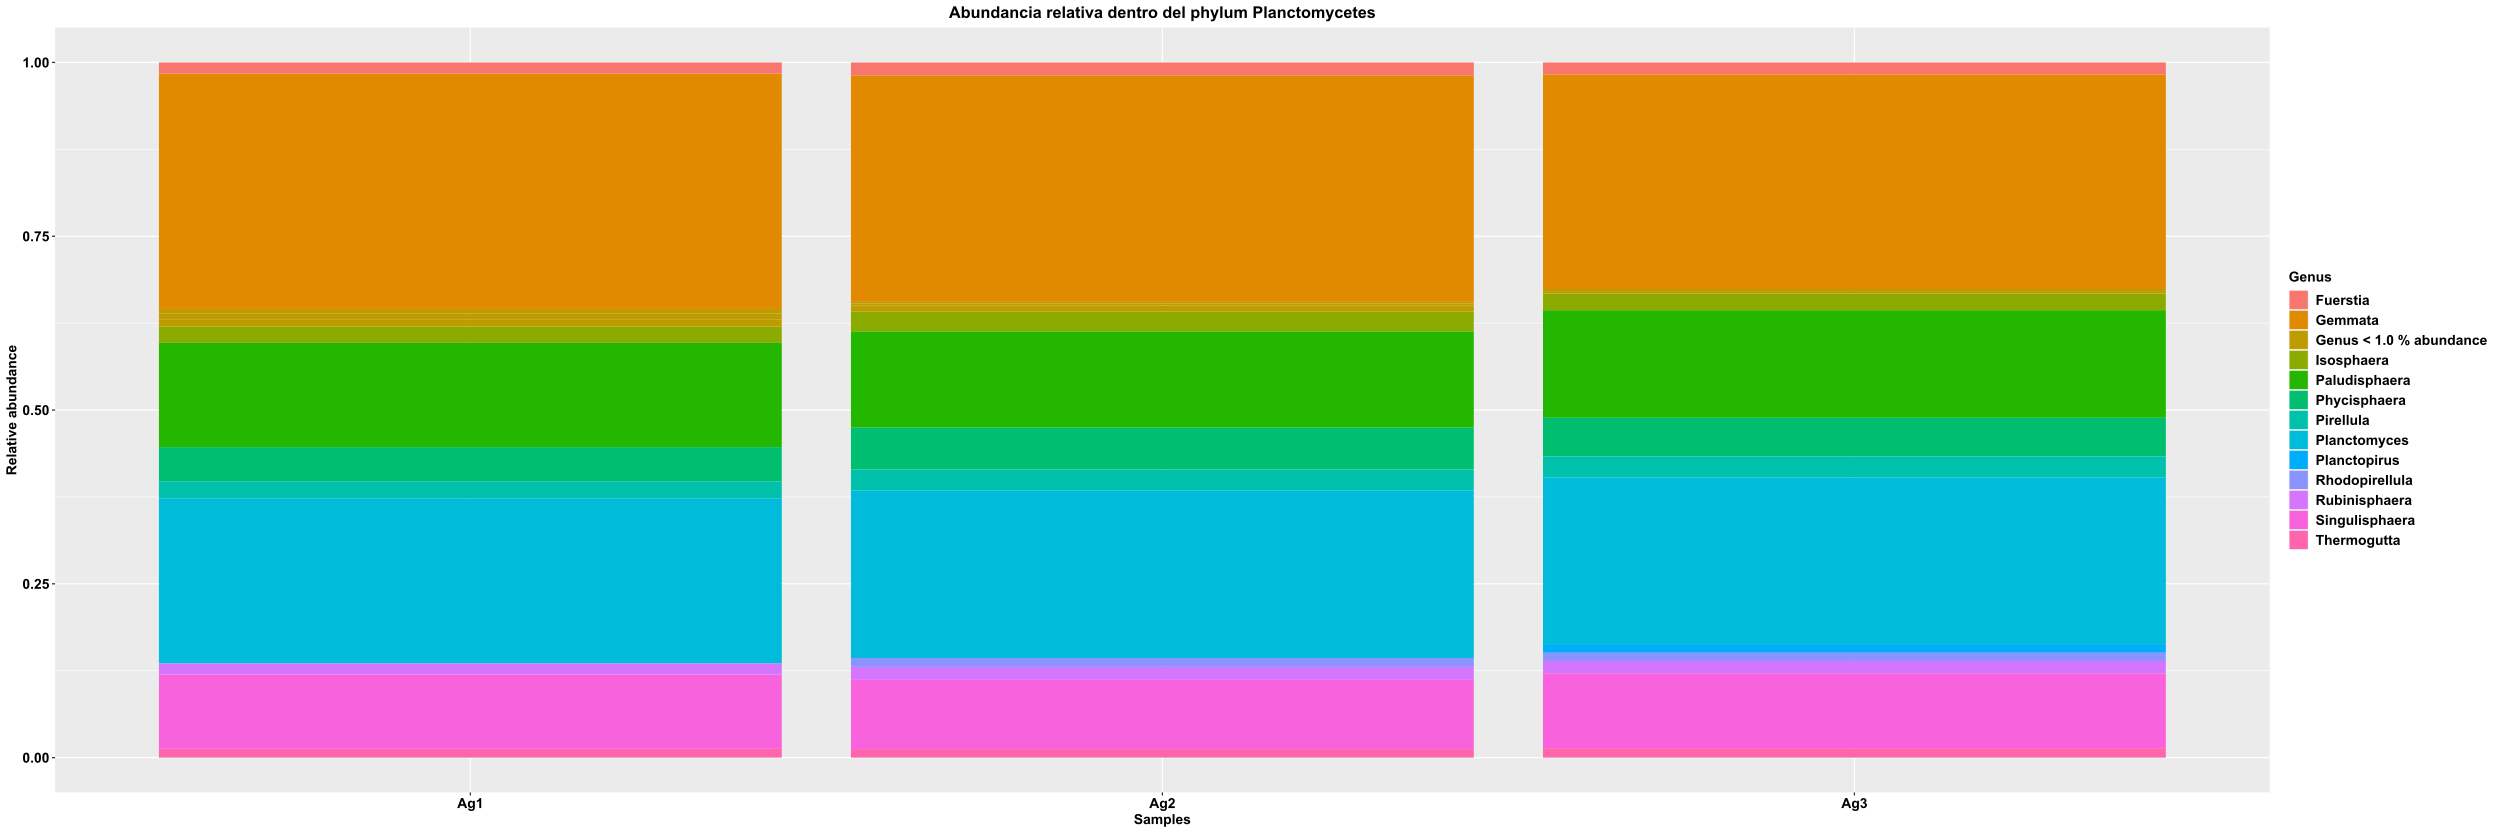 <?xml version="1.0" encoding="UTF-8"?>
<svg xmlns="http://www.w3.org/2000/svg" xmlns:xlink="http://www.w3.org/1999/xlink" width="2160pt" height="720pt" viewBox="0 0 2160 720" version="1.1">
<defs>
<g>
<symbol overflow="visible" id="glyph0-0">
<path style="stroke:none;" d="M 1.5 0 L 1.5 -7.5 L 7.5 -7.5 L 7.5 0 Z M 1.688 -0.188 L 7.312 -0.188 L 7.312 -7.312 L 1.688 -7.312 Z M 1.688 -0.188 "/>
</symbol>
<symbol overflow="visible" id="glyph0-1">
<path style="stroke:none;" d="M 3.293 -8.625 C 4.121 -8.625 4.77 -8.328 5.242 -7.734 C 5.801 -7.031 6.082 -5.863 6.082 -4.234 C 6.082 -2.605 5.801 -1.438 5.238 -0.734 C 4.77 -0.145 4.121 0.145 3.293 0.148 C 2.457 0.145 1.781 -0.172 1.27 -0.816 C 0.758 -1.457 0.504 -2.605 0.504 -4.254 C 0.504 -5.871 0.785 -7.035 1.348 -7.746 C 1.812 -8.332 2.461 -8.625 3.293 -8.625 Z M 3.293 -7.258 C 3.09 -7.254 2.91 -7.191 2.758 -7.066 C 2.598 -6.941 2.477 -6.715 2.398 -6.387 C 2.281 -5.961 2.227 -5.242 2.227 -4.234 C 2.227 -3.227 2.277 -2.535 2.379 -2.16 C 2.48 -1.781 2.605 -1.531 2.762 -1.406 C 2.91 -1.281 3.09 -1.219 3.293 -1.219 C 3.492 -1.219 3.668 -1.281 3.828 -1.41 C 3.98 -1.535 4.102 -1.762 4.188 -2.094 C 4.301 -2.512 4.359 -3.227 4.359 -4.234 C 4.359 -5.242 4.309 -5.934 4.207 -6.312 C 4.105 -6.688 3.977 -6.941 3.824 -7.066 C 3.668 -7.191 3.492 -7.254 3.293 -7.258 Z M 3.293 -7.258 "/>
</symbol>
<symbol overflow="visible" id="glyph0-2">
<path style="stroke:none;" d="M 0.859 0 L 0.859 -1.648 L 2.508 -1.648 L 2.508 0 Z M 0.859 0 "/>
</symbol>
<symbol overflow="visible" id="glyph0-3">
<path style="stroke:none;" d="M 6.07 -1.531 L 6.07 0 L 0.297 0 C 0.355 -0.578 0.543 -1.125 0.859 -1.645 C 1.168 -2.16 1.785 -2.848 2.711 -3.703 C 3.453 -4.395 3.91 -4.863 4.078 -5.109 C 4.305 -5.445 4.418 -5.781 4.418 -6.117 C 4.418 -6.484 4.316 -6.766 4.121 -6.961 C 3.922 -7.156 3.652 -7.254 3.305 -7.258 C 2.961 -7.254 2.688 -7.152 2.484 -6.949 C 2.281 -6.742 2.164 -6.398 2.133 -5.918 L 0.492 -6.082 C 0.59 -6.988 0.895 -7.637 1.414 -8.031 C 1.926 -8.426 2.57 -8.625 3.344 -8.625 C 4.191 -8.625 4.859 -8.395 5.344 -7.938 C 5.828 -7.48 6.07 -6.914 6.07 -6.234 C 6.07 -5.848 6 -5.477 5.863 -5.129 C 5.723 -4.777 5.504 -4.414 5.203 -4.031 C 5.004 -3.773 4.645 -3.406 4.125 -2.934 C 3.602 -2.453 3.27 -2.137 3.137 -1.984 C 2.996 -1.824 2.887 -1.672 2.801 -1.531 Z M 6.07 -1.531 "/>
</symbol>
<symbol overflow="visible" id="glyph0-4">
<path style="stroke:none;" d="M 0.531 -2.211 L 2.172 -2.379 C 2.215 -2.004 2.355 -1.707 2.59 -1.496 C 2.82 -1.277 3.086 -1.172 3.387 -1.172 C 3.73 -1.172 4.02 -1.309 4.258 -1.59 C 4.496 -1.863 4.617 -2.285 4.617 -2.852 C 4.617 -3.379 4.496 -3.773 4.262 -4.039 C 4.02 -4.301 3.715 -4.434 3.34 -4.438 C 2.867 -4.434 2.441 -4.227 2.07 -3.809 L 0.734 -4 L 1.578 -8.473 L 5.93 -8.473 L 5.93 -6.93 L 2.824 -6.93 L 2.566 -5.473 C 2.934 -5.656 3.309 -5.746 3.691 -5.75 C 4.422 -5.746 5.039 -5.48 5.551 -4.953 C 6.055 -4.418 6.309 -3.73 6.312 -2.883 C 6.309 -2.172 6.105 -1.539 5.695 -0.992 C 5.137 -0.23 4.359 0.145 3.367 0.148 C 2.574 0.145 1.93 -0.066 1.43 -0.492 C 0.93 -0.918 0.629 -1.488 0.531 -2.211 Z M 0.531 -2.211 "/>
</symbol>
<symbol overflow="visible" id="glyph0-5">
<path style="stroke:none;" d="M 0.508 -6.945 L 0.508 -8.473 L 6.141 -8.473 L 6.141 -7.277 C 5.676 -6.82 5.203 -6.164 4.723 -5.309 C 4.238 -4.449 3.871 -3.539 3.621 -2.578 C 3.371 -1.617 3.246 -0.758 3.25 0 L 1.664 0 C 1.688 -1.188 1.93 -2.398 2.398 -3.633 C 2.859 -4.867 3.48 -5.969 4.254 -6.945 Z M 0.508 -6.945 "/>
</symbol>
<symbol overflow="visible" id="glyph0-6">
<path style="stroke:none;" d="M 4.723 0 L 3.078 0 L 3.078 -6.203 C 2.469 -5.637 1.762 -5.223 0.949 -4.957 L 0.949 -6.453 C 1.379 -6.59 1.844 -6.855 2.348 -7.25 C 2.852 -7.641 3.199 -8.102 3.387 -8.625 L 4.723 -8.625 Z M 4.723 0 "/>
</symbol>
<symbol overflow="visible" id="glyph0-7">
<path style="stroke:none;" d="M 8.617 0 L 6.734 0 L 5.984 -1.953 L 2.547 -1.953 L 1.84 0 L 0 0 L 3.344 -8.59 L 5.18 -8.59 Z M 5.426 -3.398 L 4.242 -6.586 L 3.082 -3.398 Z M 5.426 -3.398 "/>
</symbol>
<symbol overflow="visible" id="glyph0-8">
<path style="stroke:none;" d="M 0.711 0.41 L 2.59 0.641 C 2.621 0.855 2.691 1.008 2.805 1.09 C 2.957 1.207 3.203 1.266 3.547 1.266 C 3.969 1.266 4.293 1.199 4.512 1.07 C 4.652 0.984 4.762 0.848 4.84 0.656 C 4.887 0.52 4.91 0.27 4.914 -0.102 L 4.914 -1.008 C 4.422 -0.336 3.801 0 3.055 0 C 2.211 0 1.551 -0.352 1.066 -1.062 C 0.684 -1.617 0.492 -2.312 0.492 -3.148 C 0.492 -4.188 0.742 -4.984 1.246 -5.535 C 1.746 -6.086 2.371 -6.363 3.117 -6.363 C 3.887 -6.363 4.52 -6.023 5.023 -5.352 L 5.023 -6.223 L 6.562 -6.223 L 6.562 -0.641 C 6.562 0.094 6.5 0.641 6.379 1.008 C 6.258 1.371 6.09 1.656 5.871 1.863 C 5.652 2.066 5.359 2.227 4.992 2.348 C 4.625 2.461 4.164 2.52 3.609 2.523 C 2.555 2.52 1.805 2.34 1.363 1.98 C 0.922 1.621 0.703 1.164 0.703 0.609 C 0.703 0.555 0.703 0.488 0.711 0.41 Z M 2.18 -3.242 C 2.18 -2.578 2.305 -2.094 2.562 -1.789 C 2.812 -1.477 3.129 -1.324 3.508 -1.328 C 3.91 -1.324 4.25 -1.48 4.527 -1.801 C 4.805 -2.113 4.945 -2.582 4.945 -3.199 C 4.945 -3.84 4.812 -4.316 4.547 -4.633 C 4.281 -4.941 3.945 -5.098 3.539 -5.102 C 3.141 -5.098 2.812 -4.945 2.562 -4.641 C 2.305 -4.336 2.18 -3.867 2.18 -3.242 Z M 2.18 -3.242 "/>
</symbol>
<symbol overflow="visible" id="glyph0-9">
<path style="stroke:none;" d="M 0.453 -2.281 L 2.047 -2.473 C 2.094 -2.066 2.23 -1.754 2.453 -1.539 C 2.676 -1.324 2.945 -1.219 3.266 -1.219 C 3.602 -1.219 3.887 -1.348 4.121 -1.605 C 4.348 -1.863 4.465 -2.211 4.469 -2.648 C 4.465 -3.062 4.355 -3.391 4.137 -3.633 C 3.914 -3.875 3.641 -3.996 3.32 -3.996 C 3.109 -3.996 2.859 -3.953 2.566 -3.875 L 2.75 -5.215 C 3.188 -5.199 3.527 -5.293 3.766 -5.504 C 3.996 -5.707 4.113 -5.98 4.117 -6.32 C 4.113 -6.609 4.027 -6.84 3.859 -7.016 C 3.684 -7.184 3.457 -7.27 3.176 -7.273 C 2.895 -7.27 2.652 -7.172 2.453 -6.98 C 2.254 -6.781 2.133 -6.496 2.094 -6.125 L 0.574 -6.383 C 0.68 -6.898 0.836 -7.312 1.051 -7.625 C 1.262 -7.934 1.559 -8.18 1.941 -8.359 C 2.32 -8.535 2.75 -8.625 3.223 -8.625 C 4.031 -8.625 4.68 -8.367 5.168 -7.852 C 5.57 -7.43 5.77 -6.953 5.773 -6.422 C 5.77 -5.664 5.359 -5.062 4.535 -4.617 C 5.027 -4.512 5.418 -4.273 5.715 -3.91 C 6.004 -3.539 6.152 -3.098 6.156 -2.578 C 6.152 -1.82 5.879 -1.176 5.332 -0.648 C 4.781 -0.117 4.094 0.145 3.273 0.148 C 2.496 0.145 1.852 -0.074 1.34 -0.523 C 0.828 -0.969 0.531 -1.555 0.453 -2.281 Z M 0.453 -2.281 "/>
</symbol>
<symbol overflow="visible" id="glyph0-10">
<path style="stroke:none;" d="M 0.434 -2.797 L 2.121 -2.961 C 2.223 -2.391 2.426 -1.977 2.738 -1.711 C 3.043 -1.445 3.465 -1.312 3.996 -1.312 C 4.555 -1.312 4.973 -1.43 5.258 -1.668 C 5.539 -1.902 5.684 -2.18 5.684 -2.496 C 5.684 -2.699 5.621 -2.871 5.504 -3.012 C 5.383 -3.152 5.176 -3.277 4.883 -3.387 C 4.676 -3.457 4.215 -3.582 3.492 -3.762 C 2.562 -3.992 1.91 -4.273 1.535 -4.609 C 1.004 -5.082 0.738 -5.66 0.742 -6.34 C 0.738 -6.777 0.863 -7.184 1.113 -7.566 C 1.363 -7.945 1.719 -8.238 2.188 -8.438 C 2.652 -8.633 3.219 -8.73 3.879 -8.734 C 4.957 -8.73 5.766 -8.496 6.312 -8.027 C 6.855 -7.555 7.145 -6.922 7.172 -6.133 L 5.438 -6.059 C 5.363 -6.496 5.203 -6.812 4.961 -7.008 C 4.715 -7.203 4.348 -7.301 3.859 -7.301 C 3.355 -7.301 2.961 -7.195 2.68 -6.992 C 2.492 -6.852 2.402 -6.676 2.402 -6.457 C 2.402 -6.254 2.488 -6.078 2.66 -5.938 C 2.879 -5.75 3.41 -5.559 4.254 -5.359 C 5.098 -5.16 5.719 -4.953 6.125 -4.742 C 6.527 -4.523 6.844 -4.234 7.074 -3.867 C 7.301 -3.5 7.418 -3.043 7.418 -2.5 C 7.418 -2.008 7.281 -1.547 7.008 -1.121 C 6.734 -0.688 6.348 -0.367 5.848 -0.16 C 5.348 0.051 4.723 0.152 3.977 0.152 C 2.891 0.152 2.059 -0.098 1.477 -0.598 C 0.891 -1.098 0.543 -1.828 0.434 -2.797 Z M 0.434 -2.797 "/>
</symbol>
<symbol overflow="visible" id="glyph0-11">
<path style="stroke:none;" d="M 2.094 -4.324 L 0.598 -4.594 C 0.766 -5.195 1.055 -5.641 1.465 -5.93 C 1.871 -6.219 2.48 -6.363 3.293 -6.363 C 4.027 -6.363 4.574 -6.273 4.934 -6.102 C 5.293 -5.926 5.543 -5.707 5.691 -5.441 C 5.836 -5.172 5.91 -4.68 5.914 -3.969 L 5.895 -2.047 C 5.895 -1.496 5.918 -1.094 5.973 -0.836 C 6.023 -0.574 6.125 -0.297 6.27 0 L 4.641 0 C 4.598 -0.109 4.543 -0.27 4.484 -0.484 C 4.453 -0.582 4.434 -0.648 4.422 -0.68 C 4.137 -0.406 3.836 -0.199 3.52 -0.062 C 3.195 0.074 2.855 0.141 2.496 0.141 C 1.855 0.141 1.348 -0.031 0.98 -0.379 C 0.609 -0.727 0.426 -1.168 0.43 -1.699 C 0.426 -2.051 0.512 -2.363 0.68 -2.641 C 0.844 -2.914 1.078 -3.125 1.383 -3.273 C 1.688 -3.418 2.125 -3.547 2.695 -3.656 C 3.465 -3.801 3.996 -3.934 4.297 -4.062 L 4.297 -4.227 C 4.293 -4.539 4.215 -4.766 4.062 -4.898 C 3.902 -5.031 3.609 -5.098 3.176 -5.102 C 2.879 -5.098 2.648 -5.039 2.488 -4.93 C 2.32 -4.812 2.188 -4.613 2.094 -4.324 Z M 4.297 -2.988 C 4.078 -2.918 3.746 -2.832 3.293 -2.734 C 2.836 -2.637 2.535 -2.543 2.398 -2.449 C 2.18 -2.293 2.074 -2.098 2.074 -1.867 C 2.074 -1.637 2.16 -1.438 2.332 -1.27 C 2.504 -1.102 2.723 -1.02 2.988 -1.02 C 3.285 -1.02 3.566 -1.117 3.836 -1.312 C 4.035 -1.461 4.168 -1.641 4.23 -1.859 C 4.273 -1.996 4.293 -2.266 4.297 -2.66 Z M 4.297 -2.988 "/>
</symbol>
<symbol overflow="visible" id="glyph0-12">
<path style="stroke:none;" d="M 0.738 -6.223 L 2.258 -6.223 L 2.258 -5.375 C 2.797 -6.031 3.445 -6.363 4.195 -6.363 C 4.594 -6.363 4.938 -6.281 5.23 -6.117 C 5.523 -5.953 5.766 -5.703 5.953 -5.375 C 6.227 -5.703 6.52 -5.953 6.836 -6.117 C 7.152 -6.281 7.492 -6.363 7.852 -6.363 C 8.309 -6.363 8.695 -6.27 9.012 -6.082 C 9.324 -5.895 9.559 -5.621 9.719 -5.266 C 9.832 -4.996 9.891 -4.566 9.891 -3.977 L 9.891 0 L 8.242 0 L 8.242 -3.555 C 8.238 -4.172 8.184 -4.57 8.074 -4.75 C 7.918 -4.98 7.684 -5.098 7.371 -5.102 C 7.137 -5.098 6.918 -5.027 6.719 -4.891 C 6.512 -4.746 6.367 -4.539 6.281 -4.273 C 6.191 -4 6.145 -3.574 6.148 -2.988 L 6.148 0 L 4.5 0 L 4.5 -3.41 C 4.5 -4.016 4.469 -4.406 4.41 -4.582 C 4.352 -4.754 4.262 -4.883 4.137 -4.973 C 4.012 -5.055 3.844 -5.098 3.641 -5.102 C 3.383 -5.098 3.156 -5.031 2.953 -4.898 C 2.75 -4.762 2.602 -4.562 2.516 -4.309 C 2.422 -4.047 2.379 -3.621 2.383 -3.023 L 2.383 0 L 0.738 0 Z M 0.738 -6.223 "/>
</symbol>
<symbol overflow="visible" id="glyph0-13">
<path style="stroke:none;" d="M 0.812 -6.223 L 2.352 -6.223 L 2.352 -5.309 C 2.547 -5.621 2.816 -5.875 3.156 -6.07 C 3.496 -6.266 3.875 -6.363 4.289 -6.363 C 5.012 -6.363 5.625 -6.078 6.129 -5.512 C 6.629 -4.945 6.879 -4.156 6.883 -3.148 C 6.879 -2.102 6.625 -1.293 6.121 -0.723 C 5.609 -0.145 4.996 0.141 4.277 0.141 C 3.934 0.141 3.621 0.074 3.34 -0.062 C 3.059 -0.199 2.766 -0.434 2.461 -0.766 L 2.461 2.367 L 0.812 2.367 Z M 2.445 -3.219 C 2.441 -2.516 2.582 -2 2.859 -1.664 C 3.133 -1.328 3.469 -1.16 3.875 -1.164 C 4.25 -1.16 4.57 -1.312 4.828 -1.625 C 5.082 -1.93 5.207 -2.434 5.211 -3.133 C 5.207 -3.785 5.078 -4.27 4.816 -4.586 C 4.551 -4.902 4.227 -5.062 3.844 -5.062 C 3.441 -5.062 3.105 -4.906 2.844 -4.598 C 2.574 -4.285 2.441 -3.824 2.445 -3.219 Z M 2.445 -3.219 "/>
</symbol>
<symbol overflow="visible" id="glyph0-14">
<path style="stroke:none;" d="M 0.859 0 L 0.859 -8.59 L 2.508 -8.59 L 2.508 0 Z M 0.859 0 "/>
</symbol>
<symbol overflow="visible" id="glyph0-15">
<path style="stroke:none;" d="M 4.465 -1.98 L 6.105 -1.703 C 5.895 -1.102 5.559 -0.645 5.105 -0.332 C 4.645 -0.016 4.078 0.141 3.398 0.141 C 2.312 0.141 1.512 -0.211 0.996 -0.922 C 0.586 -1.484 0.379 -2.199 0.383 -3.062 C 0.379 -4.09 0.648 -4.898 1.191 -5.484 C 1.727 -6.07 2.41 -6.363 3.234 -6.363 C 4.16 -6.363 4.891 -6.055 5.426 -5.445 C 5.957 -4.832 6.211 -3.898 6.195 -2.637 L 2.07 -2.637 C 2.078 -2.148 2.211 -1.766 2.465 -1.496 C 2.719 -1.223 3.035 -1.09 3.414 -1.09 C 3.672 -1.09 3.891 -1.16 4.066 -1.301 C 4.238 -1.441 4.371 -1.668 4.465 -1.98 Z M 4.559 -3.645 C 4.543 -4.121 4.418 -4.48 4.188 -4.73 C 3.949 -4.973 3.664 -5.098 3.336 -5.102 C 2.973 -5.098 2.676 -4.969 2.445 -4.711 C 2.207 -4.449 2.094 -4.094 2.098 -3.645 Z M 4.559 -3.645 "/>
</symbol>
<symbol overflow="visible" id="glyph0-16">
<path style="stroke:none;" d="M 0.281 -1.773 L 1.934 -2.027 C 2.004 -1.707 2.145 -1.461 2.359 -1.297 C 2.574 -1.125 2.875 -1.043 3.266 -1.047 C 3.688 -1.043 4.008 -1.121 4.227 -1.281 C 4.367 -1.387 4.441 -1.535 4.441 -1.723 C 4.441 -1.848 4.402 -1.949 4.324 -2.031 C 4.242 -2.105 4.059 -2.18 3.773 -2.25 C 2.445 -2.539 1.602 -2.805 1.25 -3.055 C 0.75 -3.383 0.504 -3.852 0.508 -4.453 C 0.504 -4.992 0.719 -5.445 1.148 -5.812 C 1.574 -6.18 2.234 -6.363 3.129 -6.363 C 3.98 -6.363 4.613 -6.223 5.027 -5.945 C 5.441 -5.668 5.727 -5.258 5.883 -4.719 L 4.328 -4.43 C 4.262 -4.672 4.137 -4.855 3.949 -4.984 C 3.762 -5.113 3.496 -5.18 3.156 -5.18 C 2.723 -5.18 2.414 -5.117 2.227 -5 C 2.102 -4.906 2.039 -4.797 2.039 -4.664 C 2.039 -4.547 2.094 -4.445 2.203 -4.367 C 2.352 -4.254 2.863 -4.102 3.738 -3.902 C 4.613 -3.699 5.227 -3.453 5.578 -3.172 C 5.922 -2.875 6.094 -2.469 6.094 -1.945 C 6.094 -1.375 5.855 -0.883 5.379 -0.473 C 4.902 -0.062 4.195 0.141 3.266 0.141 C 2.414 0.141 1.742 -0.031 1.25 -0.375 C 0.75 -0.719 0.43 -1.184 0.281 -1.773 Z M 0.281 -1.773 "/>
</symbol>
<symbol overflow="visible" id="glyph0-17">
<path style="stroke:none;" d="M 4.867 -3.156 L 4.867 -4.605 L 8.609 -4.605 L 8.609 -1.184 C 8.242 -0.832 7.715 -0.52 7.027 -0.254 C 6.332 0.016 5.637 0.145 4.934 0.148 C 4.035 0.145 3.25 -0.039 2.582 -0.418 C 1.914 -0.793 1.414 -1.332 1.078 -2.035 C 0.742 -2.73 0.574 -3.496 0.574 -4.324 C 0.574 -5.215 0.762 -6.008 1.137 -6.707 C 1.512 -7.398 2.059 -7.934 2.781 -8.309 C 3.332 -8.59 4.02 -8.73 4.84 -8.734 C 5.902 -8.73 6.734 -8.508 7.336 -8.062 C 7.938 -7.617 8.324 -7 8.496 -6.211 L 6.773 -5.891 C 6.652 -6.309 6.422 -6.641 6.09 -6.887 C 5.754 -7.129 5.34 -7.254 4.84 -7.254 C 4.082 -7.254 3.477 -7.012 3.031 -6.531 C 2.578 -6.051 2.355 -5.34 2.359 -4.395 C 2.355 -3.375 2.582 -2.609 3.039 -2.102 C 3.488 -1.59 4.082 -1.336 4.82 -1.336 C 5.184 -1.336 5.547 -1.406 5.914 -1.551 C 6.273 -1.691 6.59 -1.863 6.855 -2.07 L 6.855 -3.156 Z M 4.867 -3.156 "/>
</symbol>
<symbol overflow="visible" id="glyph0-18">
<path style="stroke:none;" d="M 6.523 0 L 4.875 0 L 4.875 -3.176 C 4.875 -3.848 4.84 -4.281 4.77 -4.477 C 4.699 -4.672 4.582 -4.824 4.426 -4.938 C 4.262 -5.043 4.074 -5.098 3.855 -5.102 C 3.57 -5.098 3.312 -5.02 3.09 -4.867 C 2.859 -4.707 2.703 -4.5 2.621 -4.246 C 2.535 -3.984 2.496 -3.508 2.496 -2.82 L 2.496 0 L 0.852 0 L 0.852 -6.223 L 2.379 -6.223 L 2.379 -5.309 C 2.922 -6.012 3.605 -6.363 4.43 -6.363 C 4.793 -6.363 5.125 -6.297 5.426 -6.164 C 5.723 -6.031 5.949 -5.863 6.105 -5.664 C 6.262 -5.457 6.367 -5.227 6.43 -4.973 C 6.488 -4.711 6.52 -4.344 6.523 -3.867 Z M 6.523 0 "/>
</symbol>
<symbol overflow="visible" id="glyph0-19">
<path style="stroke:none;" d="M 4.957 0 L 4.957 -0.93 C 4.73 -0.598 4.43 -0.336 4.062 -0.145 C 3.688 0.047 3.301 0.141 2.895 0.141 C 2.473 0.141 2.098 0.051 1.77 -0.133 C 1.438 -0.316 1.195 -0.574 1.051 -0.906 C 0.898 -1.238 0.824 -1.699 0.828 -2.285 L 0.828 -6.223 L 2.473 -6.223 L 2.473 -3.363 C 2.473 -2.488 2.5 -1.949 2.562 -1.754 C 2.621 -1.555 2.734 -1.398 2.895 -1.285 C 3.051 -1.168 3.254 -1.113 3.504 -1.113 C 3.785 -1.113 4.035 -1.188 4.258 -1.344 C 4.48 -1.496 4.633 -1.688 4.715 -1.918 C 4.797 -2.145 4.84 -2.707 4.84 -3.598 L 4.84 -6.223 L 6.484 -6.223 L 6.484 0 Z M 4.957 0 "/>
</symbol>
<symbol overflow="visible" id="glyph0-20">
<path style="stroke:none;" d="M 0.883 0 L 0.883 -8.59 L 6.773 -8.59 L 6.773 -7.137 L 2.617 -7.137 L 2.617 -5.102 L 6.203 -5.102 L 6.203 -3.648 L 2.617 -3.648 L 2.617 0 Z M 0.883 0 "/>
</symbol>
<symbol overflow="visible" id="glyph0-21">
<path style="stroke:none;" d="M 2.438 0 L 0.789 0 L 0.789 -6.223 L 2.32 -6.223 L 2.32 -5.336 C 2.578 -5.754 2.812 -6.031 3.023 -6.164 C 3.234 -6.297 3.473 -6.363 3.738 -6.363 C 4.113 -6.363 4.473 -6.258 4.82 -6.055 L 4.312 -4.617 C 4.035 -4.797 3.777 -4.887 3.539 -4.887 C 3.309 -4.887 3.113 -4.82 2.953 -4.695 C 2.789 -4.566 2.66 -4.34 2.574 -4.008 C 2.48 -3.672 2.438 -2.977 2.438 -1.922 Z M 2.438 0 "/>
</symbol>
<symbol overflow="visible" id="glyph0-22">
<path style="stroke:none;" d="M 3.715 -6.223 L 3.715 -4.91 L 2.59 -4.91 L 2.59 -2.402 C 2.59 -1.895 2.598 -1.598 2.621 -1.516 C 2.641 -1.43 2.691 -1.359 2.77 -1.309 C 2.844 -1.25 2.938 -1.223 3.047 -1.227 C 3.195 -1.223 3.414 -1.277 3.711 -1.383 L 3.852 -0.105 C 3.461 0.059 3.027 0.141 2.547 0.141 C 2.246 0.141 1.98 0.094 1.746 -0.008 C 1.508 -0.102 1.332 -0.23 1.223 -0.395 C 1.109 -0.551 1.031 -0.766 0.992 -1.039 C 0.953 -1.227 0.938 -1.613 0.938 -2.195 L 0.938 -4.91 L 0.18 -4.91 L 0.18 -6.223 L 0.938 -6.223 L 0.938 -7.461 L 2.59 -8.422 L 2.59 -6.223 Z M 3.715 -6.223 "/>
</symbol>
<symbol overflow="visible" id="glyph0-23">
<path style="stroke:none;" d="M 0.859 -7.066 L 0.859 -8.59 L 2.508 -8.59 L 2.508 -7.066 Z M 0.859 0 L 0.859 -6.223 L 2.508 -6.223 L 2.508 0 Z M 0.859 0 "/>
</symbol>
<symbol overflow="visible" id="glyph0-24">
<path style="stroke:none;" d=""/>
</symbol>
<symbol overflow="visible" id="glyph0-25">
<path style="stroke:none;" d="M 6.445 -0.977 L 0.555 -3.539 L 0.555 -4.957 L 6.445 -7.508 L 6.445 -5.836 L 2.336 -4.266 L 6.445 -2.637 Z M 6.445 -0.977 "/>
</symbol>
<symbol overflow="visible" id="glyph0-26">
<path style="stroke:none;" d="M 0.523 -6.469 C 0.52 -7.238 0.688 -7.809 1.027 -8.18 C 1.363 -8.547 1.824 -8.73 2.402 -8.734 C 2.996 -8.73 3.461 -8.547 3.805 -8.18 C 4.141 -7.812 4.312 -7.242 4.312 -6.469 C 4.312 -5.695 4.141 -5.125 3.805 -4.758 C 3.461 -4.387 3.004 -4.199 2.43 -4.203 C 1.832 -4.199 1.363 -4.383 1.027 -4.754 C 0.688 -5.121 0.52 -5.695 0.523 -6.469 Z M 1.805 -6.48 C 1.805 -5.918 1.867 -5.543 2 -5.355 C 2.094 -5.215 2.23 -5.145 2.402 -5.145 C 2.574 -5.145 2.711 -5.215 2.812 -5.355 C 2.938 -5.543 3 -5.918 3 -6.48 C 3 -7.039 2.938 -7.41 2.812 -7.602 C 2.711 -7.742 2.574 -7.816 2.402 -7.816 C 2.23 -7.816 2.094 -7.746 2 -7.605 C 1.867 -7.414 1.805 -7.039 1.805 -6.48 Z M 3.656 0.328 L 2.438 0.328 L 7.016 -8.734 L 8.195 -8.734 Z M 6.316 -1.93 C 6.316 -2.695 6.484 -3.266 6.82 -3.637 C 7.156 -4.008 7.617 -4.195 8.211 -4.195 C 8.797 -4.195 9.262 -4.008 9.602 -3.637 C 9.938 -3.266 10.105 -2.695 10.109 -1.93 C 10.105 -1.148 9.938 -0.578 9.602 -0.211 C 9.262 0.156 8.805 0.34 8.227 0.344 C 7.625 0.34 7.156 0.156 6.82 -0.211 C 6.484 -0.578 6.316 -1.148 6.316 -1.93 Z M 7.602 -1.934 C 7.598 -1.371 7.664 -0.996 7.793 -0.812 C 7.887 -0.668 8.02 -0.598 8.195 -0.598 C 8.371 -0.598 8.508 -0.668 8.602 -0.809 C 8.73 -0.996 8.793 -1.371 8.797 -1.934 C 8.793 -2.492 8.73 -2.867 8.609 -3.059 C 8.508 -3.199 8.371 -3.27 8.195 -3.27 C 8.02 -3.27 7.887 -3.199 7.793 -3.059 C 7.664 -2.867 7.598 -2.492 7.602 -1.934 Z M 7.602 -1.934 "/>
</symbol>
<symbol overflow="visible" id="glyph0-27">
<path style="stroke:none;" d="M 0.789 0 L 0.789 -8.59 L 2.438 -8.59 L 2.438 -5.496 C 2.945 -6.074 3.547 -6.363 4.242 -6.363 C 5 -6.363 5.625 -6.086 6.121 -5.539 C 6.617 -4.988 6.867 -4.203 6.867 -3.176 C 6.867 -2.113 6.613 -1.293 6.109 -0.719 C 5.602 -0.145 4.988 0.141 4.266 0.141 C 3.91 0.141 3.559 0.055 3.215 -0.125 C 2.867 -0.297 2.57 -0.562 2.32 -0.914 L 2.32 0 Z M 2.426 -3.246 C 2.426 -2.602 2.527 -2.125 2.73 -1.816 C 3.012 -1.379 3.391 -1.16 3.867 -1.16 C 4.23 -1.16 4.539 -1.312 4.797 -1.625 C 5.051 -1.934 5.18 -2.426 5.18 -3.094 C 5.18 -3.805 5.051 -4.316 4.793 -4.629 C 4.535 -4.941 4.203 -5.098 3.805 -5.102 C 3.406 -5.098 3.078 -4.945 2.816 -4.641 C 2.555 -4.336 2.426 -3.871 2.426 -3.246 Z M 2.426 -3.246 "/>
</symbol>
<symbol overflow="visible" id="glyph0-28">
<path style="stroke:none;" d="M 6.57 0 L 5.039 0 L 5.039 -0.914 C 4.781 -0.559 4.48 -0.293 4.137 -0.121 C 3.793 0.055 3.445 0.141 3.094 0.141 C 2.379 0.141 1.766 -0.145 1.258 -0.723 C 0.746 -1.293 0.492 -2.098 0.492 -3.133 C 0.492 -4.188 0.738 -4.988 1.234 -5.539 C 1.73 -6.086 2.359 -6.363 3.117 -6.363 C 3.812 -6.363 4.414 -6.074 4.922 -5.496 L 4.922 -8.59 L 6.57 -8.59 Z M 2.172 -3.246 C 2.168 -2.582 2.262 -2.102 2.449 -1.805 C 2.715 -1.375 3.086 -1.16 3.562 -1.16 C 3.941 -1.16 4.262 -1.32 4.531 -1.641 C 4.793 -1.961 4.926 -2.441 4.93 -3.086 C 4.926 -3.801 4.797 -4.316 4.543 -4.629 C 4.281 -4.941 3.953 -5.098 3.551 -5.102 C 3.16 -5.098 2.832 -4.941 2.566 -4.637 C 2.301 -4.324 2.168 -3.863 2.172 -3.246 Z M 2.172 -3.246 "/>
</symbol>
<symbol overflow="visible" id="glyph0-29">
<path style="stroke:none;" d="M 6.289 -4.383 L 4.664 -4.09 C 4.609 -4.414 4.484 -4.656 4.289 -4.824 C 4.094 -4.984 3.844 -5.066 3.539 -5.07 C 3.125 -5.066 2.797 -4.926 2.555 -4.645 C 2.312 -4.359 2.191 -3.887 2.191 -3.223 C 2.191 -2.484 2.312 -1.961 2.562 -1.66 C 2.809 -1.352 3.145 -1.199 3.562 -1.203 C 3.875 -1.199 4.129 -1.289 4.328 -1.469 C 4.527 -1.645 4.668 -1.949 4.75 -2.383 L 6.367 -2.109 C 6.199 -1.367 5.879 -0.805 5.402 -0.426 C 4.926 -0.047 4.285 0.141 3.484 0.141 C 2.574 0.141 1.848 -0.145 1.309 -0.719 C 0.766 -1.293 0.496 -2.09 0.5 -3.105 C 0.496 -4.133 0.77 -4.93 1.312 -5.504 C 1.852 -6.074 2.586 -6.363 3.516 -6.363 C 4.273 -6.363 4.875 -6.199 5.32 -5.871 C 5.766 -5.543 6.086 -5.047 6.289 -4.383 Z M 6.289 -4.383 "/>
</symbol>
<symbol overflow="visible" id="glyph0-30">
<path style="stroke:none;" d="M 0.82 0 L 0.82 -8.59 L 2.555 -8.59 L 2.555 0 Z M 0.82 0 "/>
</symbol>
<symbol overflow="visible" id="glyph0-31">
<path style="stroke:none;" d="M 0.48 -3.199 C 0.48 -3.746 0.613 -4.273 0.883 -4.785 C 1.152 -5.297 1.535 -5.688 2.031 -5.957 C 2.523 -6.227 3.074 -6.363 3.688 -6.363 C 4.625 -6.363 5.398 -6.055 6 -5.445 C 6.602 -4.832 6.902 -4.062 6.902 -3.129 C 6.902 -2.188 6.598 -1.406 5.988 -0.789 C 5.379 -0.168 4.613 0.141 3.695 0.141 C 3.125 0.141 2.582 0.012 2.066 -0.246 C 1.547 -0.504 1.152 -0.879 0.883 -1.379 C 0.613 -1.871 0.48 -2.48 0.48 -3.199 Z M 2.168 -3.109 C 2.168 -2.492 2.312 -2.02 2.605 -1.695 C 2.898 -1.363 3.262 -1.199 3.691 -1.203 C 4.121 -1.199 4.48 -1.363 4.773 -1.695 C 5.062 -2.02 5.207 -2.496 5.211 -3.125 C 5.207 -3.73 5.062 -4.199 4.773 -4.531 C 4.48 -4.855 4.121 -5.02 3.691 -5.023 C 3.262 -5.02 2.898 -4.855 2.605 -4.531 C 2.312 -4.199 2.168 -3.727 2.168 -3.109 Z M 2.168 -3.109 "/>
</symbol>
<symbol overflow="visible" id="glyph0-32">
<path style="stroke:none;" d="M 2.5 -8.59 L 2.5 -5.43 C 3.027 -6.051 3.664 -6.363 4.406 -6.363 C 4.785 -6.363 5.125 -6.293 5.434 -6.152 C 5.734 -6.012 5.965 -5.832 6.121 -5.613 C 6.273 -5.395 6.379 -5.152 6.438 -4.887 C 6.492 -4.621 6.52 -4.207 6.523 -3.648 L 6.523 0 L 4.875 0 L 4.875 -3.289 C 4.875 -3.938 4.844 -4.352 4.781 -4.527 C 4.719 -4.703 4.605 -4.844 4.449 -4.945 C 4.285 -5.047 4.09 -5.098 3.855 -5.102 C 3.582 -5.098 3.336 -5.031 3.121 -4.902 C 2.906 -4.766 2.75 -4.566 2.648 -4.301 C 2.547 -4.035 2.496 -3.641 2.5 -3.117 L 2.5 0 L 0.855 0 L 0.855 -8.59 Z M 2.5 -8.59 "/>
</symbol>
<symbol overflow="visible" id="glyph0-33">
<path style="stroke:none;" d="M 0.875 0 L 0.875 -8.59 L 3.656 -8.59 C 4.711 -8.59 5.398 -8.547 5.719 -8.461 C 6.211 -8.328 6.621 -8.047 6.953 -7.617 C 7.285 -7.188 7.453 -6.629 7.453 -5.945 C 7.453 -5.418 7.355 -4.977 7.164 -4.617 C 6.973 -4.258 6.73 -3.973 6.434 -3.77 C 6.137 -3.559 5.836 -3.426 5.539 -3.363 C 5.117 -3.281 4.52 -3.238 3.738 -3.242 L 2.609 -3.242 L 2.609 0 Z M 2.609 -7.137 L 2.609 -4.699 L 3.555 -4.699 C 4.238 -4.699 4.695 -4.742 4.926 -4.832 C 5.156 -4.922 5.336 -5.062 5.469 -5.254 C 5.594 -5.445 5.66 -5.668 5.664 -5.922 C 5.66 -6.23 5.57 -6.488 5.391 -6.695 C 5.207 -6.895 4.973 -7.023 4.695 -7.078 C 4.484 -7.117 4.07 -7.137 3.445 -7.137 Z M 2.609 -7.137 "/>
</symbol>
<symbol overflow="visible" id="glyph0-34">
<path style="stroke:none;" d="M 0.082 -6.223 L 1.836 -6.223 L 3.32 -1.805 L 4.773 -6.223 L 6.48 -6.223 L 4.281 -0.234 L 3.891 0.852 C 3.742 1.211 3.602 1.488 3.477 1.68 C 3.344 1.871 3.195 2.027 3.027 2.148 C 2.855 2.266 2.645 2.359 2.398 2.426 C 2.148 2.488 1.871 2.52 1.559 2.523 C 1.242 2.52 0.93 2.488 0.625 2.426 L 0.48 1.137 C 0.738 1.184 0.969 1.207 1.18 1.211 C 1.555 1.207 1.84 1.094 2.027 0.875 C 2.211 0.648 2.352 0.363 2.449 0.016 Z M 0.082 -6.223 "/>
</symbol>
<symbol overflow="visible" id="glyph0-35">
<path style="stroke:none;" d="M 0.879 0 L 0.879 -8.59 L 4.531 -8.59 C 5.445 -8.59 6.113 -8.512 6.531 -8.355 C 6.945 -8.199 7.277 -7.926 7.531 -7.535 C 7.777 -7.141 7.902 -6.688 7.906 -6.18 C 7.902 -5.535 7.715 -5.004 7.336 -4.582 C 6.953 -4.16 6.387 -3.895 5.637 -3.789 C 6.012 -3.566 6.32 -3.328 6.562 -3.07 C 6.805 -2.809 7.133 -2.344 7.555 -1.676 L 8.602 0 L 6.527 0 L 5.273 -1.867 C 4.828 -2.535 4.523 -2.957 4.359 -3.129 C 4.195 -3.301 4.02 -3.418 3.836 -3.488 C 3.652 -3.551 3.363 -3.586 2.965 -3.586 L 2.613 -3.586 L 2.613 0 Z M 2.613 -4.957 L 3.898 -4.957 C 4.727 -4.957 5.246 -4.992 5.453 -5.062 C 5.66 -5.133 5.824 -5.254 5.941 -5.426 C 6.059 -5.598 6.117 -5.812 6.117 -6.07 C 6.117 -6.359 6.039 -6.59 5.887 -6.77 C 5.73 -6.945 5.512 -7.059 5.234 -7.109 C 5.09 -7.125 4.668 -7.137 3.969 -7.137 L 2.613 -7.137 Z M 2.613 -4.957 "/>
</symbol>
<symbol overflow="visible" id="glyph0-36">
<path style="stroke:none;" d="M 2.805 0 L 2.805 -7.137 L 0.258 -7.137 L 0.258 -8.59 L 7.086 -8.59 L 7.086 -7.137 L 4.539 -7.137 L 4.539 0 Z M 2.805 0 "/>
</symbol>
<symbol overflow="visible" id="glyph1-0">
<path style="stroke:none;" d="M 0 -1.5 L -7.5 -1.5 L -7.5 -7.5 L 0 -7.5 Z M -0.188 -1.688 L -0.188 -7.312 L -7.312 -7.312 L -7.312 -1.688 Z M -0.188 -1.688 "/>
</symbol>
<symbol overflow="visible" id="glyph1-1">
<path style="stroke:none;" d="M 0 -0.879 L -8.59 -0.879 L -8.59 -4.531 C -8.59 -5.445 -8.512 -6.113 -8.355 -6.531 C -8.199 -6.945 -7.922 -7.277 -7.531 -7.531 C -7.133 -7.777 -6.684 -7.902 -6.18 -7.906 C -5.535 -7.902 -5.004 -7.715 -4.582 -7.336 C -4.16 -6.953 -3.895 -6.387 -3.789 -5.637 C -3.566 -6.012 -3.324 -6.32 -3.066 -6.562 C -2.801 -6.805 -2.34 -7.133 -1.676 -7.555 L 0 -8.602 L 0 -6.527 L -1.867 -5.273 C -2.535 -4.828 -2.957 -4.523 -3.129 -4.359 C -3.301 -4.195 -3.418 -4.02 -3.488 -3.836 C -3.551 -3.652 -3.586 -3.363 -3.586 -2.965 L -3.586 -2.613 L 0 -2.613 Z M -4.957 -2.613 L -4.957 -3.898 C -4.957 -4.727 -4.992 -5.246 -5.062 -5.453 C -5.133 -5.66 -5.254 -5.824 -5.426 -5.941 C -5.598 -6.059 -5.812 -6.117 -6.07 -6.117 C -6.359 -6.117 -6.59 -6.039 -6.77 -5.887 C -6.945 -5.73 -7.059 -5.512 -7.109 -5.234 C -7.125 -5.09 -7.137 -4.668 -7.137 -3.969 L -7.137 -2.613 Z M -4.957 -2.613 "/>
</symbol>
<symbol overflow="visible" id="glyph1-2">
<path style="stroke:none;" d="M -1.98 -4.465 L -1.703 -6.105 C -1.098 -5.895 -0.641 -5.559 -0.328 -5.105 C -0.016 -4.645 0.141 -4.078 0.141 -3.398 C 0.141 -2.312 -0.211 -1.512 -0.918 -0.996 C -1.484 -0.586 -2.199 -0.379 -3.062 -0.383 C -4.09 -0.379 -4.898 -0.648 -5.484 -1.191 C -6.07 -1.727 -6.363 -2.41 -6.363 -3.234 C -6.363 -4.16 -6.055 -4.891 -5.445 -5.426 C -4.832 -5.957 -3.898 -6.211 -2.637 -6.195 L -2.637 -2.07 C -2.145 -2.078 -1.762 -2.211 -1.496 -2.465 C -1.223 -2.719 -1.09 -3.035 -1.09 -3.414 C -1.09 -3.672 -1.16 -3.891 -1.301 -4.066 C -1.441 -4.238 -1.668 -4.371 -1.98 -4.465 Z M -3.645 -4.559 C -4.121 -4.543 -4.48 -4.418 -4.73 -4.188 C -4.973 -3.953 -5.098 -3.668 -5.102 -3.336 C -5.098 -2.973 -4.969 -2.676 -4.711 -2.445 C -4.449 -2.207 -4.094 -2.094 -3.645 -2.098 Z M -3.645 -4.559 "/>
</symbol>
<symbol overflow="visible" id="glyph1-3">
<path style="stroke:none;" d="M 0 -0.859 L -8.59 -0.863 L -8.59 -2.508 L 0 -2.508 Z M 0 -0.859 "/>
</symbol>
<symbol overflow="visible" id="glyph1-4">
<path style="stroke:none;" d="M -4.324 -2.094 L -4.594 -0.598 C -5.195 -0.766 -5.641 -1.055 -5.93 -1.465 C -6.219 -1.875 -6.363 -2.484 -6.363 -3.293 C -6.363 -4.027 -6.273 -4.574 -6.102 -4.934 C -5.926 -5.293 -5.707 -5.543 -5.441 -5.691 C -5.172 -5.836 -4.68 -5.91 -3.965 -5.914 L -2.043 -5.895 C -1.492 -5.895 -1.09 -5.918 -0.832 -5.973 C -0.574 -6.023 -0.297 -6.125 0 -6.27 L 0 -4.641 C -0.109 -4.598 -0.27 -4.543 -0.484 -4.484 C -0.582 -4.453 -0.648 -4.434 -0.68 -4.422 C -0.406 -4.137 -0.199 -3.836 -0.062 -3.52 C 0.074 -3.195 0.141 -2.855 0.141 -2.496 C 0.141 -1.855 -0.031 -1.348 -0.379 -0.98 C -0.727 -0.609 -1.168 -0.426 -1.699 -0.43 C -2.051 -0.426 -2.363 -0.512 -2.641 -0.68 C -2.914 -0.848 -3.125 -1.082 -3.273 -1.387 C -3.418 -1.688 -3.547 -2.125 -3.656 -2.695 C -3.797 -3.465 -3.93 -3.996 -4.062 -4.297 L -4.227 -4.297 C -4.539 -4.293 -4.766 -4.215 -4.898 -4.062 C -5.031 -3.902 -5.098 -3.609 -5.102 -3.176 C -5.098 -2.883 -5.039 -2.652 -4.93 -2.492 C -4.812 -2.324 -4.613 -2.191 -4.324 -2.094 Z M -2.988 -4.297 C -2.918 -4.078 -2.832 -3.746 -2.734 -3.293 C -2.637 -2.836 -2.543 -2.535 -2.449 -2.398 C -2.293 -2.18 -2.098 -2.074 -1.867 -2.074 C -1.637 -2.074 -1.438 -2.16 -1.27 -2.332 C -1.102 -2.504 -1.02 -2.723 -1.02 -2.988 C -1.02 -3.285 -1.117 -3.566 -1.312 -3.836 C -1.461 -4.035 -1.641 -4.168 -1.855 -4.23 C -1.992 -4.273 -2.262 -4.293 -2.66 -4.297 Z M -2.988 -4.297 "/>
</symbol>
<symbol overflow="visible" id="glyph1-5">
<path style="stroke:none;" d="M -6.223 -3.715 L -4.91 -3.715 L -4.91 -2.59 L -2.402 -2.59 C -1.895 -2.59 -1.598 -2.598 -1.512 -2.621 C -1.426 -2.641 -1.355 -2.691 -1.305 -2.77 C -1.246 -2.844 -1.219 -2.938 -1.223 -3.047 C -1.219 -3.195 -1.273 -3.414 -1.383 -3.711 L -0.105 -3.852 C 0.059 -3.461 0.141 -3.027 0.141 -2.547 C 0.141 -2.246 0.094 -1.98 -0.008 -1.746 C -0.102 -1.508 -0.23 -1.332 -0.395 -1.223 C -0.551 -1.109 -0.766 -1.031 -1.039 -0.992 C -1.227 -0.953 -1.613 -0.938 -2.195 -0.938 L -4.91 -0.938 L -4.91 -0.184 L -6.223 -0.184 L -6.223 -0.938 L -7.461 -0.938 L -8.422 -2.59 L -6.223 -2.59 Z M -6.223 -3.715 "/>
</symbol>
<symbol overflow="visible" id="glyph1-6">
<path style="stroke:none;" d="M -7.066 -0.863 L -8.59 -0.863 L -8.59 -2.508 L -7.066 -2.508 Z M 0 -0.859 L -6.223 -0.863 L -6.223 -2.508 L 0 -2.508 Z M 0 -0.859 "/>
</symbol>
<symbol overflow="visible" id="glyph1-7">
<path style="stroke:none;" d="M 0 -2.57 L -6.223 -0.066 L -6.223 -1.793 L -3.047 -2.965 L -1.984 -3.305 C -2.254 -3.391 -2.434 -3.445 -2.52 -3.477 C -2.691 -3.523 -2.867 -3.582 -3.047 -3.648 L -6.223 -4.836 L -6.223 -6.527 L 0 -4.055 Z M 0 -2.57 "/>
</symbol>
<symbol overflow="visible" id="glyph1-8">
<path style="stroke:none;" d=""/>
</symbol>
<symbol overflow="visible" id="glyph1-9">
<path style="stroke:none;" d="M 0 -0.789 L -8.59 -0.793 L -8.59 -2.438 L -5.496 -2.438 C -6.074 -2.945 -6.363 -3.547 -6.363 -4.242 C -6.363 -5 -6.086 -5.625 -5.539 -6.121 C -4.988 -6.617 -4.203 -6.867 -3.176 -6.867 C -2.113 -6.867 -1.293 -6.613 -0.719 -6.109 C -0.145 -5.602 0.141 -4.988 0.141 -4.266 C 0.141 -3.91 0.055 -3.559 -0.125 -3.215 C -0.297 -2.867 -0.562 -2.57 -0.914 -2.32 L 0 -2.32 Z M -3.246 -2.426 C -2.602 -2.426 -2.125 -2.527 -1.816 -2.73 C -1.379 -3.012 -1.16 -3.391 -1.16 -3.867 C -1.16 -4.23 -1.312 -4.539 -1.625 -4.797 C -1.93 -5.051 -2.422 -5.18 -3.094 -5.18 C -3.805 -5.18 -4.316 -5.051 -4.629 -4.793 C -4.941 -4.535 -5.098 -4.203 -5.102 -3.805 C -5.098 -3.406 -4.945 -3.078 -4.641 -2.816 C -4.336 -2.555 -3.871 -2.426 -3.246 -2.426 Z M -3.246 -2.426 "/>
</symbol>
<symbol overflow="visible" id="glyph1-10">
<path style="stroke:none;" d="M 0 -4.957 L -0.93 -4.957 C -0.598 -4.73 -0.336 -4.43 -0.145 -4.062 C 0.047 -3.688 0.141 -3.301 0.141 -2.895 C 0.141 -2.473 0.051 -2.098 -0.133 -1.77 C -0.316 -1.438 -0.574 -1.195 -0.906 -1.051 C -1.238 -0.898 -1.699 -0.824 -2.285 -0.828 L -6.223 -0.828 L -6.223 -2.473 L -3.363 -2.473 C -2.488 -2.473 -1.949 -2.5 -1.754 -2.562 C -1.551 -2.621 -1.395 -2.734 -1.285 -2.895 C -1.168 -3.051 -1.113 -3.254 -1.113 -3.504 C -1.113 -3.785 -1.188 -4.035 -1.344 -4.258 C -1.492 -4.48 -1.684 -4.633 -1.918 -4.715 C -2.145 -4.797 -2.707 -4.84 -3.598 -4.84 L -6.223 -4.84 L -6.223 -6.484 L 0 -6.484 Z M 0 -4.957 "/>
</symbol>
<symbol overflow="visible" id="glyph1-11">
<path style="stroke:none;" d="M 0 -6.523 L 0 -4.875 L -3.176 -4.875 C -3.848 -4.875 -4.281 -4.84 -4.477 -4.77 C -4.672 -4.699 -4.824 -4.582 -4.938 -4.426 C -5.043 -4.262 -5.098 -4.074 -5.102 -3.855 C -5.098 -3.57 -5.02 -3.312 -4.867 -3.09 C -4.707 -2.859 -4.5 -2.703 -4.246 -2.621 C -3.984 -2.535 -3.508 -2.496 -2.82 -2.496 L 0 -2.496 L 0 -0.852 L -6.223 -0.852 L -6.223 -2.379 L -5.309 -2.379 C -6.012 -2.922 -6.363 -3.605 -6.363 -4.43 C -6.363 -4.793 -6.297 -5.125 -6.164 -5.426 C -6.031 -5.723 -5.863 -5.949 -5.664 -6.105 C -5.457 -6.262 -5.227 -6.367 -4.973 -6.43 C -4.711 -6.488 -4.344 -6.52 -3.867 -6.523 Z M 0 -6.523 "/>
</symbol>
<symbol overflow="visible" id="glyph1-12">
<path style="stroke:none;" d="M 0 -6.57 L 0 -5.039 L -0.914 -5.039 C -0.555 -4.781 -0.289 -4.48 -0.117 -4.137 C 0.055 -3.793 0.141 -3.445 0.141 -3.094 C 0.141 -2.379 -0.145 -1.766 -0.723 -1.258 C -1.293 -0.746 -2.098 -0.492 -3.133 -0.492 C -4.188 -0.492 -4.988 -0.738 -5.539 -1.234 C -6.086 -1.73 -6.363 -2.359 -6.363 -3.117 C -6.363 -3.812 -6.074 -4.414 -5.496 -4.922 L -8.59 -4.922 L -8.59 -6.57 Z M -3.246 -2.172 C -2.582 -2.168 -2.102 -2.262 -1.805 -2.449 C -1.375 -2.715 -1.16 -3.086 -1.16 -3.562 C -1.16 -3.941 -1.32 -4.262 -1.641 -4.531 C -1.961 -4.793 -2.441 -4.926 -3.086 -4.93 C -3.801 -4.926 -4.316 -4.797 -4.629 -4.543 C -4.941 -4.281 -5.098 -3.953 -5.102 -3.551 C -5.098 -3.16 -4.941 -2.832 -4.637 -2.57 C -4.324 -2.305 -3.863 -2.172 -3.246 -2.172 Z M -3.246 -2.172 "/>
</symbol>
<symbol overflow="visible" id="glyph1-13">
<path style="stroke:none;" d="M -4.383 -6.289 L -4.09 -4.664 C -4.414 -4.609 -4.656 -4.484 -4.824 -4.289 C -4.984 -4.094 -5.066 -3.844 -5.07 -3.539 C -5.066 -3.129 -4.926 -2.801 -4.645 -2.559 C -4.359 -2.312 -3.887 -2.191 -3.223 -2.191 C -2.484 -2.191 -1.961 -2.312 -1.656 -2.562 C -1.348 -2.809 -1.195 -3.145 -1.199 -3.562 C -1.195 -3.875 -1.285 -4.129 -1.465 -4.328 C -1.645 -4.527 -1.949 -4.668 -2.383 -4.75 L -2.109 -6.367 C -1.367 -6.199 -0.805 -5.879 -0.426 -5.402 C -0.047 -4.926 0.141 -4.285 0.141 -3.484 C 0.141 -2.574 -0.145 -1.848 -0.719 -1.309 C -1.293 -0.766 -2.09 -0.496 -3.105 -0.5 C -4.133 -0.496 -4.93 -0.77 -5.504 -1.312 C -6.074 -1.855 -6.363 -2.59 -6.363 -3.516 C -6.363 -4.273 -6.199 -4.875 -5.871 -5.32 C -5.543 -5.766 -5.047 -6.086 -4.383 -6.289 Z M -4.383 -6.289 "/>
</symbol>
<symbol overflow="visible" id="glyph2-0">
<path style="stroke:none;" d="M 1.75 0 L 1.75 -8.75 L 8.75 -8.75 L 8.75 0 Z M 1.969 -0.219 L 8.531 -0.219 L 8.531 -8.531 L 1.969 -8.531 Z M 1.969 -0.219 "/>
</symbol>
<symbol overflow="visible" id="glyph2-1">
<path style="stroke:none;" d="M 10.055 0 L 7.855 0 L 6.98 -2.277 L 2.973 -2.277 L 2.148 0 L 0 0 L 3.902 -10.023 L 6.043 -10.023 Z M 6.328 -3.965 L 4.949 -7.684 L 3.594 -3.965 Z M 6.328 -3.965 "/>
</symbol>
<symbol overflow="visible" id="glyph2-2">
<path style="stroke:none;" d="M 0.922 0 L 0.922 -10.023 L 2.844 -10.023 L 2.844 -6.414 C 3.434 -7.082 4.137 -7.418 4.949 -7.422 C 5.828 -7.418 6.559 -7.098 7.141 -6.461 C 7.719 -5.82 8.008 -4.902 8.012 -3.703 C 8.008 -2.461 7.715 -1.504 7.125 -0.84 C 6.535 -0.168 5.816 0.164 4.977 0.164 C 4.559 0.164 4.152 0.062 3.75 -0.145 C 3.344 -0.352 2.996 -0.66 2.707 -1.066 L 2.707 0 Z M 2.828 -3.789 C 2.824 -3.035 2.945 -2.477 3.188 -2.117 C 3.516 -1.602 3.957 -1.348 4.512 -1.352 C 4.934 -1.348 5.293 -1.527 5.594 -1.895 C 5.891 -2.254 6.039 -2.828 6.043 -3.609 C 6.039 -4.438 5.891 -5.035 5.59 -5.402 C 5.289 -5.77 4.902 -5.953 4.438 -5.953 C 3.973 -5.953 3.59 -5.773 3.285 -5.418 C 2.977 -5.059 2.824 -4.516 2.828 -3.789 Z M 2.828 -3.789 "/>
</symbol>
<symbol overflow="visible" id="glyph2-3">
<path style="stroke:none;" d="M 5.781 0 L 5.781 -1.086 C 5.516 -0.695 5.168 -0.391 4.738 -0.172 C 4.305 0.055 3.852 0.164 3.375 0.164 C 2.887 0.164 2.449 0.059 2.062 -0.156 C 1.676 -0.367 1.395 -0.668 1.223 -1.059 C 1.047 -1.445 0.961 -1.98 0.965 -2.664 L 0.965 -7.258 L 2.883 -7.258 L 2.883 -3.922 C 2.883 -2.898 2.918 -2.273 2.988 -2.047 C 3.059 -1.812 3.188 -1.633 3.375 -1.5 C 3.562 -1.363 3.797 -1.293 4.086 -1.297 C 4.41 -1.293 4.707 -1.383 4.969 -1.566 C 5.227 -1.746 5.402 -1.973 5.504 -2.238 C 5.598 -2.504 5.648 -3.156 5.648 -4.195 L 5.648 -7.258 L 7.566 -7.258 L 7.566 0 Z M 5.781 0 "/>
</symbol>
<symbol overflow="visible" id="glyph2-4">
<path style="stroke:none;" d="M 7.609 0 L 5.688 0 L 5.688 -3.703 C 5.684 -4.488 5.641 -4.996 5.562 -5.227 C 5.477 -5.453 5.344 -5.629 5.164 -5.762 C 4.977 -5.887 4.758 -5.953 4.5 -5.953 C 4.164 -5.953 3.863 -5.859 3.602 -5.68 C 3.336 -5.492 3.156 -5.25 3.059 -4.953 C 2.961 -4.648 2.91 -4.094 2.914 -3.289 L 2.914 0 L 0.992 0 L 0.992 -7.258 L 2.773 -7.258 L 2.773 -6.195 C 3.406 -7.008 4.207 -7.418 5.168 -7.422 C 5.59 -7.418 5.977 -7.34 6.328 -7.191 C 6.68 -7.035 6.945 -6.844 7.125 -6.609 C 7.305 -6.371 7.43 -6.102 7.504 -5.801 C 7.57 -5.5 7.605 -5.07 7.609 -4.512 Z M 7.609 0 "/>
</symbol>
<symbol overflow="visible" id="glyph2-5">
<path style="stroke:none;" d="M 7.664 0 L 5.879 0 L 5.879 -1.066 C 5.578 -0.652 5.23 -0.344 4.828 -0.141 C 4.426 0.062 4.02 0.164 3.609 0.164 C 2.773 0.164 2.059 -0.172 1.465 -0.844 C 0.871 -1.516 0.574 -2.453 0.574 -3.656 C 0.574 -4.887 0.863 -5.82 1.441 -6.461 C 2.02 -7.098 2.75 -7.418 3.637 -7.422 C 4.445 -7.418 5.148 -7.082 5.742 -6.414 L 5.742 -10.023 L 7.664 -10.023 Z M 2.535 -3.789 C 2.531 -3.012 2.641 -2.449 2.859 -2.105 C 3.164 -1.598 3.594 -1.348 4.156 -1.352 C 4.594 -1.348 4.973 -1.535 5.285 -1.914 C 5.594 -2.289 5.746 -2.852 5.75 -3.602 C 5.746 -4.434 5.598 -5.035 5.297 -5.402 C 4.996 -5.77 4.609 -5.953 4.141 -5.953 C 3.684 -5.953 3.301 -5.77 2.996 -5.41 C 2.684 -5.043 2.531 -4.504 2.535 -3.789 Z M 2.535 -3.789 "/>
</symbol>
<symbol overflow="visible" id="glyph2-6">
<path style="stroke:none;" d="M 2.441 -5.047 L 0.695 -5.359 C 0.891 -6.059 1.227 -6.578 1.707 -6.918 C 2.184 -7.25 2.898 -7.418 3.844 -7.422 C 4.695 -7.418 5.332 -7.316 5.754 -7.117 C 6.172 -6.914 6.465 -6.656 6.641 -6.348 C 6.809 -6.031 6.895 -5.461 6.898 -4.629 L 6.875 -2.387 C 6.871 -1.746 6.902 -1.277 6.969 -0.973 C 7.027 -0.668 7.145 -0.344 7.312 0 L 5.414 0 C 5.363 -0.125 5.301 -0.312 5.23 -0.566 C 5.195 -0.68 5.172 -0.754 5.16 -0.793 C 4.828 -0.469 4.477 -0.23 4.105 -0.074 C 3.73 0.086 3.332 0.164 2.914 0.164 C 2.16 0.164 1.57 -0.039 1.145 -0.445 C 0.711 -0.852 0.496 -1.363 0.5 -1.984 C 0.496 -2.391 0.594 -2.754 0.793 -3.078 C 0.984 -3.398 1.262 -3.645 1.617 -3.816 C 1.969 -3.984 2.477 -4.137 3.145 -4.266 C 4.039 -4.434 4.66 -4.59 5.012 -4.738 L 5.012 -4.93 C 5.008 -5.297 4.918 -5.562 4.738 -5.719 C 4.555 -5.875 4.211 -5.953 3.703 -5.953 C 3.359 -5.953 3.09 -5.883 2.902 -5.75 C 2.707 -5.613 2.555 -5.379 2.441 -5.047 Z M 5.012 -3.484 C 4.762 -3.402 4.371 -3.305 3.84 -3.191 C 3.305 -3.078 2.957 -2.969 2.797 -2.859 C 2.543 -2.68 2.418 -2.453 2.422 -2.18 C 2.418 -1.91 2.52 -1.676 2.723 -1.48 C 2.922 -1.281 3.176 -1.184 3.484 -1.188 C 3.832 -1.184 4.164 -1.297 4.477 -1.531 C 4.711 -1.699 4.863 -1.914 4.938 -2.168 C 4.984 -2.332 5.008 -2.641 5.012 -3.102 Z M 5.012 -3.484 "/>
</symbol>
<symbol overflow="visible" id="glyph2-7">
<path style="stroke:none;" d="M 7.336 -5.113 L 5.441 -4.773 C 5.375 -5.148 5.23 -5.434 5.004 -5.625 C 4.777 -5.816 4.484 -5.91 4.129 -5.914 C 3.648 -5.91 3.266 -5.746 2.98 -5.418 C 2.695 -5.086 2.555 -4.531 2.555 -3.758 C 2.555 -2.895 2.699 -2.289 2.988 -1.934 C 3.277 -1.578 3.664 -1.398 4.156 -1.402 C 4.516 -1.398 4.816 -1.504 5.051 -1.711 C 5.281 -1.918 5.445 -2.273 5.543 -2.781 L 7.43 -2.461 C 7.234 -1.594 6.855 -0.938 6.301 -0.5 C 5.742 -0.055 5 0.164 4.066 0.164 C 3.004 0.164 2.156 -0.168 1.527 -0.84 C 0.895 -1.504 0.578 -2.434 0.582 -3.625 C 0.578 -4.82 0.895 -5.754 1.531 -6.422 C 2.16 -7.086 3.02 -7.418 4.102 -7.422 C 4.984 -7.418 5.688 -7.227 6.211 -6.852 C 6.73 -6.469 7.105 -5.891 7.336 -5.113 Z M 7.336 -5.113 "/>
</symbol>
<symbol overflow="visible" id="glyph2-8">
<path style="stroke:none;" d="M 1.004 -8.242 L 1.004 -10.023 L 2.926 -10.023 L 2.926 -8.242 Z M 1.004 0 L 1.004 -7.258 L 2.926 -7.258 L 2.926 0 Z M 1.004 0 "/>
</symbol>
<symbol overflow="visible" id="glyph2-9">
<path style="stroke:none;" d=""/>
</symbol>
<symbol overflow="visible" id="glyph2-10">
<path style="stroke:none;" d="M 2.844 0 L 0.922 0 L 0.922 -7.258 L 2.707 -7.258 L 2.707 -6.227 C 3.012 -6.715 3.285 -7.035 3.531 -7.191 C 3.773 -7.34 4.051 -7.418 4.359 -7.422 C 4.797 -7.418 5.219 -7.297 5.625 -7.062 L 5.031 -5.387 C 4.707 -5.594 4.406 -5.699 4.129 -5.703 C 3.859 -5.699 3.633 -5.625 3.445 -5.48 C 3.258 -5.328 3.109 -5.062 3.004 -4.676 C 2.895 -4.285 2.84 -3.473 2.844 -2.242 Z M 2.844 0 "/>
</symbol>
<symbol overflow="visible" id="glyph2-11">
<path style="stroke:none;" d="M 5.211 -2.312 L 7.125 -1.988 C 6.875 -1.285 6.484 -0.754 5.957 -0.387 C 5.422 -0.02 4.758 0.164 3.965 0.164 C 2.699 0.164 1.766 -0.246 1.164 -1.074 C 0.684 -1.73 0.445 -2.566 0.445 -3.574 C 0.445 -4.777 0.758 -5.719 1.387 -6.398 C 2.016 -7.078 2.812 -7.418 3.773 -7.422 C 4.852 -7.418 5.703 -7.062 6.328 -6.352 C 6.953 -5.641 7.25 -4.547 7.227 -3.078 L 2.414 -3.078 C 2.426 -2.504 2.578 -2.062 2.875 -1.746 C 3.168 -1.43 3.539 -1.27 3.984 -1.273 C 4.285 -1.27 4.535 -1.352 4.742 -1.52 C 4.945 -1.68 5.102 -1.945 5.211 -2.312 Z M 5.32 -4.25 C 5.305 -4.805 5.16 -5.23 4.887 -5.52 C 4.613 -5.809 4.281 -5.953 3.891 -5.953 C 3.469 -5.953 3.121 -5.801 2.852 -5.496 C 2.574 -5.191 2.438 -4.773 2.445 -4.25 Z M 5.32 -4.25 "/>
</symbol>
<symbol overflow="visible" id="glyph2-12">
<path style="stroke:none;" d="M 1.004 0 L 1.004 -10.023 L 2.926 -10.023 L 2.926 0 Z M 1.004 0 "/>
</symbol>
<symbol overflow="visible" id="glyph2-13">
<path style="stroke:none;" d="M 4.336 -7.258 L 4.336 -5.727 L 3.023 -5.727 L 3.023 -2.805 C 3.023 -2.207 3.035 -1.859 3.059 -1.766 C 3.082 -1.664 3.137 -1.586 3.23 -1.523 C 3.316 -1.461 3.426 -1.43 3.555 -1.43 C 3.73 -1.43 3.988 -1.488 4.328 -1.613 L 4.492 -0.125 C 4.043 0.07 3.535 0.164 2.973 0.164 C 2.621 0.164 2.309 0.109 2.035 -0.008 C 1.754 -0.121 1.551 -0.273 1.426 -0.461 C 1.293 -0.645 1.203 -0.895 1.156 -1.211 C 1.109 -1.434 1.09 -1.883 1.094 -2.562 L 1.094 -5.727 L 0.211 -5.727 L 0.211 -7.258 L 1.094 -7.258 L 1.094 -8.703 L 3.023 -9.824 L 3.023 -7.258 Z M 4.336 -7.258 "/>
</symbol>
<symbol overflow="visible" id="glyph2-14">
<path style="stroke:none;" d="M 3 0 L 0.074 -7.258 L 2.094 -7.258 L 3.461 -3.555 L 3.855 -2.316 C 3.957 -2.629 4.023 -2.836 4.055 -2.938 C 4.117 -3.141 4.184 -3.348 4.258 -3.555 L 5.641 -7.258 L 7.617 -7.258 L 4.73 0 Z M 3 0 "/>
</symbol>
<symbol overflow="visible" id="glyph2-15">
<path style="stroke:none;" d="M 0.562 -3.734 C 0.562 -4.367 0.719 -4.984 1.031 -5.582 C 1.344 -6.18 1.789 -6.637 2.367 -6.949 C 2.945 -7.262 3.59 -7.418 4.301 -7.422 C 5.395 -7.418 6.293 -7.062 7 -6.352 C 7.699 -5.641 8.051 -4.738 8.055 -3.648 C 8.051 -2.551 7.695 -1.641 6.988 -0.918 C 6.277 -0.195 5.387 0.164 4.312 0.164 C 3.648 0.164 3.012 0.016 2.41 -0.285 C 1.801 -0.586 1.344 -1.027 1.031 -1.609 C 0.719 -2.188 0.562 -2.895 0.562 -3.734 Z M 2.531 -3.629 C 2.531 -2.906 2.699 -2.355 3.043 -1.977 C 3.379 -1.59 3.801 -1.398 4.305 -1.402 C 4.805 -1.398 5.227 -1.59 5.566 -1.977 C 5.906 -2.355 6.074 -2.914 6.078 -3.645 C 6.074 -4.355 5.906 -4.902 5.566 -5.285 C 5.227 -5.668 4.805 -5.859 4.305 -5.859 C 3.801 -5.859 3.379 -5.668 3.043 -5.285 C 2.699 -4.902 2.531 -4.348 2.531 -3.629 Z M 2.531 -3.629 "/>
</symbol>
<symbol overflow="visible" id="glyph2-16">
<path style="stroke:none;" d="M 0.949 -7.258 L 2.742 -7.258 L 2.742 -6.195 C 2.973 -6.555 3.285 -6.852 3.684 -7.082 C 4.078 -7.305 4.52 -7.418 5.004 -7.422 C 5.848 -7.418 6.562 -7.086 7.148 -6.43 C 7.734 -5.766 8.027 -4.848 8.031 -3.672 C 8.027 -2.457 7.73 -1.516 7.141 -0.844 C 6.547 -0.172 5.832 0.164 4.992 0.164 C 4.59 0.164 4.223 0.086 3.898 -0.074 C 3.57 -0.23 3.23 -0.504 2.871 -0.895 L 2.871 2.762 L 0.949 2.762 Z M 2.852 -3.754 C 2.848 -2.938 3.008 -2.336 3.336 -1.945 C 3.656 -1.555 4.051 -1.359 4.52 -1.359 C 4.961 -1.359 5.332 -1.535 5.633 -1.895 C 5.926 -2.25 6.074 -2.84 6.078 -3.656 C 6.074 -4.414 5.922 -4.977 5.617 -5.352 C 5.309 -5.719 4.93 -5.906 4.484 -5.906 C 4.012 -5.906 3.625 -5.723 3.316 -5.363 C 3.004 -4.996 2.848 -4.461 2.852 -3.754 Z M 2.852 -3.754 "/>
</symbol>
<symbol overflow="visible" id="glyph2-17">
<path style="stroke:none;" d="M 2.918 -10.023 L 2.918 -6.336 C 3.535 -7.055 4.273 -7.418 5.141 -7.422 C 5.578 -7.418 5.977 -7.336 6.336 -7.176 C 6.688 -7.008 6.957 -6.797 7.141 -6.547 C 7.316 -6.289 7.438 -6.008 7.508 -5.699 C 7.57 -5.387 7.605 -4.906 7.609 -4.258 L 7.609 0 L 5.688 0 L 5.688 -3.836 C 5.684 -4.594 5.648 -5.078 5.578 -5.285 C 5.504 -5.488 5.375 -5.648 5.191 -5.773 C 5.004 -5.891 4.773 -5.953 4.5 -5.953 C 4.18 -5.953 3.891 -5.875 3.641 -5.719 C 3.387 -5.562 3.203 -5.328 3.09 -5.02 C 2.973 -4.707 2.918 -4.246 2.918 -3.637 L 2.918 0 L 1 0 L 1 -10.023 Z M 2.918 -10.023 "/>
</symbol>
<symbol overflow="visible" id="glyph2-18">
<path style="stroke:none;" d="M 0.094 -7.258 L 2.141 -7.258 L 3.875 -2.105 L 5.57 -7.258 L 7.562 -7.258 L 4.996 -0.273 L 4.539 0.992 C 4.367 1.41 4.207 1.734 4.055 1.961 C 3.902 2.184 3.727 2.363 3.531 2.504 C 3.332 2.641 3.09 2.75 2.801 2.828 C 2.512 2.902 2.184 2.941 1.82 2.945 C 1.449 2.941 1.086 2.902 0.73 2.828 L 0.562 1.328 C 0.859 1.383 1.129 1.41 1.375 1.414 C 1.816 1.41 2.145 1.281 2.363 1.02 C 2.574 0.758 2.742 0.422 2.859 0.02 Z M 0.094 -7.258 "/>
</symbol>
<symbol overflow="visible" id="glyph2-19">
<path style="stroke:none;" d="M 0.859 -7.258 L 2.633 -7.258 L 2.633 -6.27 C 3.262 -7.035 4.016 -7.418 4.895 -7.422 C 5.355 -7.418 5.762 -7.324 6.105 -7.137 C 6.445 -6.945 6.723 -6.656 6.945 -6.27 C 7.258 -6.656 7.602 -6.945 7.977 -7.137 C 8.344 -7.324 8.738 -7.418 9.16 -7.422 C 9.691 -7.418 10.145 -7.309 10.512 -7.098 C 10.879 -6.879 11.152 -6.562 11.34 -6.145 C 11.469 -5.832 11.535 -5.332 11.539 -4.641 L 11.539 0 L 9.617 0 L 9.617 -4.148 C 9.613 -4.867 9.551 -5.332 9.422 -5.543 C 9.242 -5.816 8.969 -5.953 8.602 -5.953 C 8.328 -5.953 8.074 -5.871 7.84 -5.707 C 7.602 -5.543 7.43 -5.301 7.328 -4.984 C 7.223 -4.668 7.172 -4.168 7.172 -3.484 L 7.172 0 L 5.25 0 L 5.25 -3.977 C 5.25 -4.684 5.215 -5.141 5.148 -5.344 C 5.078 -5.547 4.973 -5.699 4.828 -5.801 C 4.684 -5.902 4.488 -5.953 4.246 -5.953 C 3.945 -5.953 3.68 -5.871 3.445 -5.715 C 3.207 -5.551 3.035 -5.32 2.934 -5.023 C 2.828 -4.719 2.777 -4.223 2.781 -3.527 L 2.781 0 L 0.859 0 Z M 0.859 -7.258 "/>
</symbol>
<symbol overflow="visible" id="glyph2-20">
<path style="stroke:none;" d="M 1.02 0 L 1.02 -10.023 L 4.266 -10.023 C 5.492 -10.02 6.293 -9.969 6.672 -9.871 C 7.242 -9.719 7.723 -9.391 8.113 -8.887 C 8.5 -8.383 8.695 -7.734 8.695 -6.938 C 8.695 -6.32 8.582 -5.801 8.359 -5.387 C 8.133 -4.965 7.848 -4.637 7.508 -4.398 C 7.16 -4.156 6.812 -3.996 6.461 -3.922 C 5.973 -3.824 5.273 -3.777 4.359 -3.781 L 3.043 -3.781 L 3.043 0 Z M 3.043 -8.328 L 3.043 -5.484 L 4.148 -5.484 C 4.945 -5.484 5.477 -5.535 5.746 -5.641 C 6.016 -5.742 6.227 -5.906 6.379 -6.133 C 6.531 -6.355 6.609 -6.613 6.609 -6.91 C 6.609 -7.27 6.5 -7.57 6.289 -7.812 C 6.07 -8.047 5.801 -8.195 5.477 -8.258 C 5.23 -8.301 4.746 -8.324 4.02 -8.328 Z M 3.043 -8.328 "/>
</symbol>
<symbol overflow="visible" id="glyph2-21">
<path style="stroke:none;" d="M 0.328 -2.07 L 2.258 -2.367 C 2.336 -1.992 2.504 -1.707 2.754 -1.512 C 3.004 -1.316 3.355 -1.219 3.809 -1.223 C 4.305 -1.219 4.676 -1.309 4.93 -1.496 C 5.094 -1.621 5.18 -1.793 5.18 -2.008 C 5.18 -2.152 5.133 -2.273 5.047 -2.371 C 4.945 -2.461 4.73 -2.547 4.402 -2.625 C 2.848 -2.965 1.867 -3.277 1.457 -3.562 C 0.879 -3.953 0.59 -4.496 0.594 -5.195 C 0.59 -5.824 0.84 -6.352 1.34 -6.781 C 1.836 -7.203 2.605 -7.418 3.648 -7.422 C 4.641 -7.418 5.379 -7.258 5.863 -6.938 C 6.344 -6.613 6.676 -6.133 6.863 -5.504 L 5.051 -5.168 C 4.973 -5.449 4.824 -5.664 4.609 -5.816 C 4.391 -5.965 4.082 -6.039 3.684 -6.043 C 3.176 -6.039 2.812 -5.969 2.598 -5.832 C 2.449 -5.727 2.379 -5.598 2.379 -5.441 C 2.379 -5.301 2.441 -5.184 2.57 -5.094 C 2.738 -4.961 3.336 -4.781 4.363 -4.551 C 5.383 -4.316 6.098 -4.031 6.508 -3.699 C 6.906 -3.355 7.105 -2.879 7.109 -2.27 C 7.105 -1.602 6.828 -1.031 6.273 -0.555 C 5.715 -0.074 4.895 0.164 3.809 0.164 C 2.816 0.164 2.031 -0.035 1.457 -0.438 C 0.879 -0.836 0.504 -1.379 0.328 -2.07 Z M 0.328 -2.07 "/>
</symbol>
</g>
<clipPath id="clip1">
  <path d="M 47.621 23.926 L 1960.961 23.926 L 1960.961 684.617 L 47.621 684.617 Z M 47.621 23.926 "/>
</clipPath>
<clipPath id="clip2">
  <path d="M 47.621 579 L 1960.961 579 L 1960.961 580 L 47.621 580 Z M 47.621 579 "/>
</clipPath>
<clipPath id="clip3">
  <path d="M 47.621 429 L 1960.961 429 L 1960.961 430 L 47.621 430 Z M 47.621 429 "/>
</clipPath>
<clipPath id="clip4">
  <path d="M 47.621 278 L 1960.961 278 L 1960.961 280 L 47.621 280 Z M 47.621 278 "/>
</clipPath>
<clipPath id="clip5">
  <path d="M 47.621 128 L 1960.961 128 L 1960.961 130 L 47.621 130 Z M 47.621 128 "/>
</clipPath>
<clipPath id="clip6">
  <path d="M 47.621 654 L 1960.961 654 L 1960.961 656 L 47.621 656 Z M 47.621 654 "/>
</clipPath>
<clipPath id="clip7">
  <path d="M 47.621 503 L 1960.961 503 L 1960.961 505 L 47.621 505 Z M 47.621 503 "/>
</clipPath>
<clipPath id="clip8">
  <path d="M 47.621 353 L 1960.961 353 L 1960.961 355 L 47.621 355 Z M 47.621 353 "/>
</clipPath>
<clipPath id="clip9">
  <path d="M 47.621 203 L 1960.961 203 L 1960.961 205 L 47.621 205 Z M 47.621 203 "/>
</clipPath>
<clipPath id="clip10">
  <path d="M 47.621 53 L 1960.961 53 L 1960.961 55 L 47.621 55 Z M 47.621 53 "/>
</clipPath>
<clipPath id="clip11">
  <path d="M 405 23.926 L 407 23.926 L 407 684.617 L 405 684.617 Z M 405 23.926 "/>
</clipPath>
<clipPath id="clip12">
  <path d="M 1003 23.926 L 1005 23.926 L 1005 684.617 L 1003 684.617 Z M 1003 23.926 "/>
</clipPath>
<clipPath id="clip13">
  <path d="M 1601 23.926 L 1603 23.926 L 1603 684.617 L 1601 684.617 Z M 1601 23.926 "/>
</clipPath>
</defs>
<g id="surface46">
<rect x="0" y="0" width="2160" height="720" style="fill:rgb(100%,100%,100%);fill-opacity:1;stroke:none;"/>
<rect x="0" y="0" width="2160" height="720" style="fill:rgb(100%,100%,100%);fill-opacity:1;stroke:none;"/>
<path style="fill:none;stroke-width:1.067;stroke-linecap:round;stroke-linejoin:round;stroke:rgb(100%,100%,100%);stroke-opacity:1;stroke-miterlimit:10;" d="M 0 720 L 2160 720 L 2160 0 L 0 0 Z M 0 720 "/>
<g clip-path="url(#clip1)" clip-rule="nonzero">
<path style=" stroke:none;fill-rule:nonzero;fill:rgb(92.157%,92.157%,92.157%);fill-opacity:1;" d="M 47.621 684.617 L 1960.961 684.617 L 1960.961 23.926 L 47.621 23.926 Z M 47.621 684.617 "/>
</g>
<g clip-path="url(#clip2)" clip-rule="nonzero">
<path style="fill:none;stroke-width:0.533;stroke-linecap:butt;stroke-linejoin:round;stroke:rgb(100%,100%,100%);stroke-opacity:1;stroke-miterlimit:10;" d="M 47.621 579.508 L 1960.961 579.508 "/>
</g>
<g clip-path="url(#clip3)" clip-rule="nonzero">
<path style="fill:none;stroke-width:0.533;stroke-linecap:butt;stroke-linejoin:round;stroke:rgb(100%,100%,100%);stroke-opacity:1;stroke-miterlimit:10;" d="M 47.621 429.352 L 1960.961 429.352 "/>
</g>
<g clip-path="url(#clip4)" clip-rule="nonzero">
<path style="fill:none;stroke-width:0.533;stroke-linecap:butt;stroke-linejoin:round;stroke:rgb(100%,100%,100%);stroke-opacity:1;stroke-miterlimit:10;" d="M 47.621 279.195 L 1960.961 279.195 "/>
</g>
<g clip-path="url(#clip5)" clip-rule="nonzero">
<path style="fill:none;stroke-width:0.533;stroke-linecap:butt;stroke-linejoin:round;stroke:rgb(100%,100%,100%);stroke-opacity:1;stroke-miterlimit:10;" d="M 47.621 129.035 L 1960.961 129.035 "/>
</g>
<g clip-path="url(#clip6)" clip-rule="nonzero">
<path style="fill:none;stroke-width:1.067;stroke-linecap:butt;stroke-linejoin:round;stroke:rgb(100%,100%,100%);stroke-opacity:1;stroke-miterlimit:10;" d="M 47.621 654.586 L 1960.961 654.586 "/>
</g>
<g clip-path="url(#clip7)" clip-rule="nonzero">
<path style="fill:none;stroke-width:1.067;stroke-linecap:butt;stroke-linejoin:round;stroke:rgb(100%,100%,100%);stroke-opacity:1;stroke-miterlimit:10;" d="M 47.621 504.43 L 1960.961 504.43 "/>
</g>
<g clip-path="url(#clip8)" clip-rule="nonzero">
<path style="fill:none;stroke-width:1.067;stroke-linecap:butt;stroke-linejoin:round;stroke:rgb(100%,100%,100%);stroke-opacity:1;stroke-miterlimit:10;" d="M 47.621 354.273 L 1960.961 354.273 "/>
</g>
<g clip-path="url(#clip9)" clip-rule="nonzero">
<path style="fill:none;stroke-width:1.067;stroke-linecap:butt;stroke-linejoin:round;stroke:rgb(100%,100%,100%);stroke-opacity:1;stroke-miterlimit:10;" d="M 47.621 204.117 L 1960.961 204.117 "/>
</g>
<g clip-path="url(#clip10)" clip-rule="nonzero">
<path style="fill:none;stroke-width:1.067;stroke-linecap:butt;stroke-linejoin:round;stroke:rgb(100%,100%,100%);stroke-opacity:1;stroke-miterlimit:10;" d="M 47.621 53.957 L 1960.961 53.957 "/>
</g>
<g clip-path="url(#clip11)" clip-rule="nonzero">
<path style="fill:none;stroke-width:1.067;stroke-linecap:butt;stroke-linejoin:round;stroke:rgb(100%,100%,100%);stroke-opacity:1;stroke-miterlimit:10;" d="M 406.371 684.617 L 406.371 23.926 "/>
</g>
<g clip-path="url(#clip12)" clip-rule="nonzero">
<path style="fill:none;stroke-width:1.067;stroke-linecap:butt;stroke-linejoin:round;stroke:rgb(100%,100%,100%);stroke-opacity:1;stroke-miterlimit:10;" d="M 1004.293 684.617 L 1004.293 23.926 "/>
</g>
<g clip-path="url(#clip13)" clip-rule="nonzero">
<path style="fill:none;stroke-width:1.067;stroke-linecap:butt;stroke-linejoin:round;stroke:rgb(100%,100%,100%);stroke-opacity:1;stroke-miterlimit:10;" d="M 1602.211 684.617 L 1602.211 23.926 "/>
</g>
<path style=" stroke:none;fill-rule:nonzero;fill:rgb(88.235%,54.118%,0%);fill-opacity:1;" d="M 137.309 266.934 L 675.438 266.934 L 675.438 63.613 L 137.309 63.613 Z M 137.309 266.934 "/>
<path style=" stroke:none;fill-rule:nonzero;fill:rgb(88.235%,54.118%,0%);fill-opacity:1;" d="M 735.227 260.844 L 1273.355 260.844 L 1273.355 65.141 L 735.227 65.141 Z M 735.227 260.844 "/>
<path style=" stroke:none;fill-rule:nonzero;fill:rgb(88.235%,54.118%,0%);fill-opacity:1;" d="M 1333.148 249.695 L 1871.277 249.695 L 1871.277 64.297 L 1333.148 64.297 Z M 1333.148 249.695 "/>
<path style=" stroke:none;fill-rule:nonzero;fill:rgb(0%,73.333%,85.49%);fill-opacity:1;" d="M 1333.148 557.23 L 1871.277 557.23 L 1871.277 412.395 L 1333.148 412.395 Z M 1333.148 557.23 "/>
<path style=" stroke:none;fill-rule:nonzero;fill:rgb(0%,73.333%,85.49%);fill-opacity:1;" d="M 735.227 568.492 L 1273.355 568.492 L 1273.355 423.691 L 735.227 423.691 Z M 735.227 568.492 "/>
<path style=" stroke:none;fill-rule:nonzero;fill:rgb(0%,73.333%,85.49%);fill-opacity:1;" d="M 137.309 573.316 L 675.438 573.316 L 675.438 430.535 L 137.309 430.535 Z M 137.309 573.316 "/>
<path style=" stroke:none;fill-rule:nonzero;fill:rgb(14.118%,71.765%,0%);fill-opacity:1;" d="M 1333.148 360.965 L 1871.277 360.965 L 1871.277 267.98 L 1333.148 267.98 Z M 1333.148 360.965 "/>
<path style=" stroke:none;fill-rule:nonzero;fill:rgb(14.118%,71.765%,0%);fill-opacity:1;" d="M 137.309 386.305 L 675.438 386.305 L 675.438 296.254 L 137.309 296.254 Z M 137.309 386.305 "/>
<path style=" stroke:none;fill-rule:nonzero;fill:rgb(14.118%,71.765%,0%);fill-opacity:1;" d="M 735.227 369.516 L 1273.355 369.516 L 1273.355 286.258 L 735.227 286.258 Z M 735.227 369.516 "/>
<path style=" stroke:none;fill-rule:nonzero;fill:rgb(97.647%,38.431%,86.667%);fill-opacity:1;" d="M 1333.148 646.414 L 1871.277 646.414 L 1871.277 581.676 L 1333.148 581.676 Z M 1333.148 646.414 "/>
<path style=" stroke:none;fill-rule:nonzero;fill:rgb(97.647%,38.431%,86.667%);fill-opacity:1;" d="M 137.309 647 L 675.438 647 L 675.438 582.844 L 137.309 582.844 Z M 137.309 647 "/>
<path style=" stroke:none;fill-rule:nonzero;fill:rgb(97.647%,38.431%,86.667%);fill-opacity:1;" d="M 735.227 647.219 L 1273.355 647.219 L 1273.355 587.438 L 735.227 587.438 Z M 735.227 647.219 "/>
<path style=" stroke:none;fill-rule:nonzero;fill:rgb(0%,74.51%,43.922%);fill-opacity:1;" d="M 735.227 405.645 L 1273.355 405.645 L 1273.355 369.516 L 735.227 369.516 Z M 735.227 405.645 "/>
<path style=" stroke:none;fill-rule:nonzero;fill:rgb(0%,74.51%,43.922%);fill-opacity:1;" d="M 1333.148 394.34 L 1871.277 394.34 L 1871.277 360.965 L 1333.148 360.965 Z M 1333.148 394.34 "/>
<path style=" stroke:none;fill-rule:nonzero;fill:rgb(0%,74.51%,43.922%);fill-opacity:1;" d="M 137.309 415.848 L 675.438 415.848 L 675.438 386.305 L 137.309 386.305 Z M 137.309 415.848 "/>
<path style=" stroke:none;fill-rule:nonzero;fill:rgb(0%,75.686%,67.059%);fill-opacity:1;" d="M 1333.148 412.398 L 1871.277 412.398 L 1871.277 394.34 L 1333.148 394.34 Z M 1333.148 412.398 "/>
<path style=" stroke:none;fill-rule:nonzero;fill:rgb(0%,75.686%,67.059%);fill-opacity:1;" d="M 735.227 423.691 L 1273.355 423.691 L 1273.355 405.645 L 735.227 405.645 Z M 735.227 423.691 "/>
<path style=" stroke:none;fill-rule:nonzero;fill:rgb(54.902%,67.059%,0%);fill-opacity:1;" d="M 735.227 286.258 L 1273.355 286.258 L 1273.355 269.039 L 735.227 269.039 Z M 735.227 286.258 "/>
<path style=" stroke:none;fill-rule:nonzero;fill:rgb(0%,75.686%,67.059%);fill-opacity:1;" d="M 137.309 430.539 L 675.438 430.539 L 675.438 415.848 L 137.309 415.848 Z M 137.309 430.539 "/>
<path style=" stroke:none;fill-rule:nonzero;fill:rgb(54.902%,67.059%,0%);fill-opacity:1;" d="M 1333.148 267.98 L 1871.277 267.98 L 1871.277 253.648 L 1333.148 253.648 Z M 1333.148 267.98 "/>
<path style=" stroke:none;fill-rule:nonzero;fill:rgb(54.902%,67.059%,0%);fill-opacity:1;" d="M 137.309 296.25 L 675.438 296.25 L 675.438 282.203 L 137.309 282.203 Z M 137.309 296.25 "/>
<path style=" stroke:none;fill-rule:nonzero;fill:rgb(83.529%,45.882%,99.608%);fill-opacity:1;" d="M 735.227 587.434 L 1273.355 587.434 L 1273.355 576.145 L 735.227 576.145 Z M 735.227 587.434 "/>
<path style=" stroke:none;fill-rule:nonzero;fill:rgb(97.255%,46.275%,42.745%);fill-opacity:1;" d="M 735.227 65.137 L 1273.355 65.137 L 1273.355 53.957 L 735.227 53.957 Z M 735.227 65.137 "/>
<path style=" stroke:none;fill-rule:nonzero;fill:rgb(83.529%,45.882%,99.608%);fill-opacity:1;" d="M 1333.148 581.676 L 1871.277 581.676 L 1871.277 571.07 L 1333.148 571.07 Z M 1333.148 581.676 "/>
<path style=" stroke:none;fill-rule:nonzero;fill:rgb(97.255%,46.275%,42.745%);fill-opacity:1;" d="M 1333.148 64.297 L 1871.277 64.297 L 1871.277 53.957 L 1333.148 53.957 Z M 1333.148 64.297 "/>
<path style=" stroke:none;fill-rule:nonzero;fill:rgb(97.255%,46.275%,42.745%);fill-opacity:1;" d="M 137.309 63.613 L 675.438 63.613 L 675.438 53.961 L 137.309 53.961 Z M 137.309 63.613 "/>
<path style=" stroke:none;fill-rule:nonzero;fill:rgb(83.529%,45.882%,99.608%);fill-opacity:1;" d="M 137.309 582.844 L 675.438 582.844 L 675.438 573.32 L 137.309 573.32 Z M 137.309 582.844 "/>
<path style=" stroke:none;fill-rule:nonzero;fill:rgb(100%,39.608%,67.451%);fill-opacity:1;" d="M 1333.148 654.586 L 1871.277 654.586 L 1871.277 646.414 L 1333.148 646.414 Z M 1333.148 654.586 "/>
<path style=" stroke:none;fill-rule:nonzero;fill:rgb(54.51%,57.647%,100%);fill-opacity:1;" d="M 735.227 576.148 L 1273.355 576.148 L 1273.355 568.492 L 735.227 568.492 Z M 735.227 576.148 "/>
<path style=" stroke:none;fill-rule:nonzero;fill:rgb(100%,39.608%,67.451%);fill-opacity:1;" d="M 137.309 654.586 L 675.438 654.586 L 675.438 647 L 137.309 647 Z M 137.309 654.586 "/>
<path style=" stroke:none;fill-rule:nonzero;fill:rgb(100%,39.608%,67.451%);fill-opacity:1;" d="M 735.227 654.586 L 1273.355 654.586 L 1273.355 647.215 L 735.227 647.215 Z M 735.227 654.586 "/>
<path style=" stroke:none;fill-rule:nonzero;fill:rgb(54.51%,57.647%,100%);fill-opacity:1;" d="M 1333.148 571.07 L 1871.277 571.07 L 1871.277 563.961 L 1333.148 563.961 Z M 1333.148 571.07 "/>
<path style=" stroke:none;fill-rule:nonzero;fill:rgb(0%,67.451%,98.824%);fill-opacity:1;" d="M 1333.148 563.961 L 1871.277 563.961 L 1871.277 557.23 L 1333.148 557.23 Z M 1333.148 563.961 "/>
<path style=" stroke:none;fill-rule:nonzero;fill:rgb(74.51%,61.176%,0%);fill-opacity:1;" d="M 137.309 282.203 L 675.438 282.203 L 675.438 276.262 L 137.309 276.262 Z M 137.309 282.203 "/>
<path style=" stroke:none;fill-rule:nonzero;fill:rgb(74.51%,61.176%,0%);fill-opacity:1;" d="M 137.309 276.266 L 675.438 276.266 L 675.438 270.777 L 137.309 270.777 Z M 137.309 276.266 "/>
<path style=" stroke:none;fill-rule:nonzero;fill:rgb(74.51%,61.176%,0%);fill-opacity:1;" d="M 735.227 269.039 L 1273.355 269.039 L 1273.355 263.969 L 735.227 263.969 Z M 735.227 269.039 "/>
<path style=" stroke:none;fill-rule:nonzero;fill:rgb(74.51%,61.176%,0%);fill-opacity:1;" d="M 1333.148 253.648 L 1871.277 253.648 L 1871.277 251.445 L 1333.148 251.445 Z M 1333.148 253.648 "/>
<path style=" stroke:none;fill-rule:nonzero;fill:rgb(74.51%,61.176%,0%);fill-opacity:1;" d="M 137.309 270.773 L 675.438 270.773 L 675.438 268.707 L 137.309 268.707 Z M 137.309 270.773 "/>
<path style=" stroke:none;fill-rule:nonzero;fill:rgb(74.51%,61.176%,0%);fill-opacity:1;" d="M 137.309 268.707 L 675.438 268.707 L 675.438 266.93 L 137.309 266.93 Z M 137.309 268.707 "/>
<path style=" stroke:none;fill-rule:nonzero;fill:rgb(74.51%,61.176%,0%);fill-opacity:1;" d="M 1333.148 251.445 L 1871.277 251.445 L 1871.277 249.695 L 1333.148 249.695 Z M 1333.148 251.445 "/>
<path style=" stroke:none;fill-rule:nonzero;fill:rgb(74.51%,61.176%,0%);fill-opacity:1;" d="M 735.227 263.969 L 1273.355 263.969 L 1273.355 262.387 L 735.227 262.387 Z M 735.227 263.969 "/>
<path style=" stroke:none;fill-rule:nonzero;fill:rgb(74.51%,61.176%,0%);fill-opacity:1;" d="M 735.227 262.387 L 1273.355 262.387 L 1273.355 260.84 L 735.227 260.84 Z M 735.227 262.387 "/>
<g style="fill:rgb(0%,0%,0%);fill-opacity:1;">
  <use xlink:href="#glyph0-1" x="19.336" y="658.883"/>
  <use xlink:href="#glyph0-2" x="26.01" y="658.883"/>
  <use xlink:href="#glyph0-1" x="29.344" y="658.883"/>
  <use xlink:href="#glyph0-1" x="36.018" y="658.883"/>
</g>
<g style="fill:rgb(0%,0%,0%);fill-opacity:1;">
  <use xlink:href="#glyph0-1" x="19.336" y="508.727"/>
  <use xlink:href="#glyph0-2" x="26.01" y="508.727"/>
  <use xlink:href="#glyph0-3" x="29.344" y="508.727"/>
  <use xlink:href="#glyph0-4" x="36.018" y="508.727"/>
</g>
<g style="fill:rgb(0%,0%,0%);fill-opacity:1;">
  <use xlink:href="#glyph0-1" x="19.336" y="358.566"/>
  <use xlink:href="#glyph0-2" x="26.01" y="358.566"/>
  <use xlink:href="#glyph0-4" x="29.344" y="358.566"/>
  <use xlink:href="#glyph0-1" x="36.018" y="358.566"/>
</g>
<g style="fill:rgb(0%,0%,0%);fill-opacity:1;">
  <use xlink:href="#glyph0-1" x="19.336" y="208.41"/>
  <use xlink:href="#glyph0-2" x="26.01" y="208.41"/>
  <use xlink:href="#glyph0-5" x="29.344" y="208.41"/>
  <use xlink:href="#glyph0-4" x="36.018" y="208.41"/>
</g>
<g style="fill:rgb(0%,0%,0%);fill-opacity:1;">
  <use xlink:href="#glyph0-6" x="19.336" y="58.254"/>
  <use xlink:href="#glyph0-2" x="26.01" y="58.254"/>
  <use xlink:href="#glyph0-1" x="29.344" y="58.254"/>
  <use xlink:href="#glyph0-1" x="36.018" y="58.254"/>
</g>
<path style="fill:none;stroke-width:1.067;stroke-linecap:butt;stroke-linejoin:round;stroke:rgb(20%,20%,20%);stroke-opacity:1;stroke-miterlimit:10;" d="M 44.883 654.586 L 47.621 654.586 "/>
<path style="fill:none;stroke-width:1.067;stroke-linecap:butt;stroke-linejoin:round;stroke:rgb(20%,20%,20%);stroke-opacity:1;stroke-miterlimit:10;" d="M 44.883 504.43 L 47.621 504.43 "/>
<path style="fill:none;stroke-width:1.067;stroke-linecap:butt;stroke-linejoin:round;stroke:rgb(20%,20%,20%);stroke-opacity:1;stroke-miterlimit:10;" d="M 44.883 354.273 L 47.621 354.273 "/>
<path style="fill:none;stroke-width:1.067;stroke-linecap:butt;stroke-linejoin:round;stroke:rgb(20%,20%,20%);stroke-opacity:1;stroke-miterlimit:10;" d="M 44.883 204.117 L 47.621 204.117 "/>
<path style="fill:none;stroke-width:1.067;stroke-linecap:butt;stroke-linejoin:round;stroke:rgb(20%,20%,20%);stroke-opacity:1;stroke-miterlimit:10;" d="M 44.883 53.957 L 47.621 53.957 "/>
<path style="fill:none;stroke-width:1.067;stroke-linecap:butt;stroke-linejoin:round;stroke:rgb(20%,20%,20%);stroke-opacity:1;stroke-miterlimit:10;" d="M 406.371 687.359 L 406.371 684.617 "/>
<path style="fill:none;stroke-width:1.067;stroke-linecap:butt;stroke-linejoin:round;stroke:rgb(20%,20%,20%);stroke-opacity:1;stroke-miterlimit:10;" d="M 1004.293 687.359 L 1004.293 684.617 "/>
<path style="fill:none;stroke-width:1.067;stroke-linecap:butt;stroke-linejoin:round;stroke:rgb(20%,20%,20%);stroke-opacity:1;stroke-miterlimit:10;" d="M 1602.211 687.359 L 1602.211 684.617 "/>
<g style="fill:rgb(0%,0%,0%);fill-opacity:1;">
  <use xlink:href="#glyph0-7" x="395.035" y="698.141"/>
  <use xlink:href="#glyph0-8" x="403.701" y="698.141"/>
  <use xlink:href="#glyph0-6" x="411.031" y="698.141"/>
</g>
<g style="fill:rgb(0%,0%,0%);fill-opacity:1;">
  <use xlink:href="#glyph0-7" x="992.957" y="698.141"/>
  <use xlink:href="#glyph0-8" x="1001.623" y="698.141"/>
  <use xlink:href="#glyph0-3" x="1008.953" y="698.141"/>
</g>
<g style="fill:rgb(0%,0%,0%);fill-opacity:1;">
  <use xlink:href="#glyph0-7" x="1590.875" y="698.141"/>
  <use xlink:href="#glyph0-8" x="1599.541" y="698.141"/>
  <use xlink:href="#glyph0-9" x="1606.871" y="698.141"/>
</g>
<g style="fill:rgb(0%,0%,0%);fill-opacity:1;">
  <use xlink:href="#glyph0-10" x="979.613" y="711.996"/>
  <use xlink:href="#glyph0-11" x="987.617" y="711.996"/>
  <use xlink:href="#glyph0-12" x="994.291" y="711.996"/>
  <use xlink:href="#glyph0-13" x="1004.961" y="711.996"/>
  <use xlink:href="#glyph0-14" x="1012.291" y="711.996"/>
  <use xlink:href="#glyph0-15" x="1015.625" y="711.996"/>
  <use xlink:href="#glyph0-16" x="1022.299" y="711.996"/>
</g>
<g style="fill:rgb(0%,0%,0%);fill-opacity:1;">
  <use xlink:href="#glyph1-1" x="14.07" y="410.625"/>
  <use xlink:href="#glyph1-2" x="14.07" y="401.959"/>
  <use xlink:href="#glyph1-3" x="14.07" y="395.285"/>
  <use xlink:href="#glyph1-4" x="14.07" y="391.951"/>
  <use xlink:href="#glyph1-5" x="14.07" y="385.277"/>
  <use xlink:href="#glyph1-6" x="14.07" y="381.281"/>
  <use xlink:href="#glyph1-7" x="14.07" y="377.947"/>
  <use xlink:href="#glyph1-2" x="14.07" y="371.273"/>
  <use xlink:href="#glyph1-8" x="14.07" y="364.6"/>
  <use xlink:href="#glyph1-4" x="14.07" y="361.266"/>
  <use xlink:href="#glyph1-9" x="14.07" y="354.592"/>
  <use xlink:href="#glyph1-10" x="14.07" y="347.262"/>
  <use xlink:href="#glyph1-11" x="14.07" y="339.932"/>
  <use xlink:href="#glyph1-12" x="14.07" y="332.602"/>
  <use xlink:href="#glyph1-4" x="14.07" y="325.271"/>
  <use xlink:href="#glyph1-11" x="14.07" y="318.598"/>
  <use xlink:href="#glyph1-13" x="14.07" y="311.268"/>
  <use xlink:href="#glyph1-2" x="14.07" y="304.594"/>
</g>
<path style=" stroke:none;fill-rule:nonzero;fill:rgb(100%,100%,100%);fill-opacity:1;" d="M 1971.922 480.617 L 2154.52 480.617 L 2154.52 227.926 L 1971.922 227.926 Z M 1971.922 480.617 "/>
<g style="fill:rgb(0%,0%,0%);fill-opacity:1;">
  <use xlink:href="#glyph0-17" x="1977.402" y="243.258"/>
  <use xlink:href="#glyph0-15" x="1986.736" y="243.258"/>
  <use xlink:href="#glyph0-18" x="1993.41" y="243.258"/>
  <use xlink:href="#glyph0-19" x="2000.74" y="243.258"/>
  <use xlink:href="#glyph0-16" x="2008.07" y="243.258"/>
</g>
<path style=" stroke:none;fill-rule:nonzero;fill:rgb(94.902%,94.902%,94.902%);fill-opacity:1;" d="M 1977.402 267.777 L 1994.684 267.777 L 1994.684 250.496 L 1977.402 250.496 Z M 1977.402 267.777 "/>
<path style=" stroke:none;fill-rule:nonzero;fill:rgb(97.255%,46.275%,42.745%);fill-opacity:1;" d="M 1978.109 267.07 L 1993.973 267.07 L 1993.973 251.207 L 1978.109 251.207 Z M 1978.109 267.07 "/>
<path style=" stroke:none;fill-rule:nonzero;fill:rgb(94.902%,94.902%,94.902%);fill-opacity:1;" d="M 1977.402 285.059 L 1994.684 285.059 L 1994.684 267.777 L 1977.402 267.777 Z M 1977.402 285.059 "/>
<path style=" stroke:none;fill-rule:nonzero;fill:rgb(88.235%,54.118%,0%);fill-opacity:1;" d="M 1978.109 284.352 L 1993.973 284.352 L 1993.973 268.488 L 1978.109 268.488 Z M 1978.109 284.352 "/>
<path style=" stroke:none;fill-rule:nonzero;fill:rgb(94.902%,94.902%,94.902%);fill-opacity:1;" d="M 1977.402 302.34 L 1994.684 302.34 L 1994.684 285.059 L 1977.402 285.059 Z M 1977.402 302.34 "/>
<path style=" stroke:none;fill-rule:nonzero;fill:rgb(74.51%,61.176%,0%);fill-opacity:1;" d="M 1978.109 301.629 L 1993.973 301.629 L 1993.973 285.766 L 1978.109 285.766 Z M 1978.109 301.629 "/>
<path style=" stroke:none;fill-rule:nonzero;fill:rgb(94.902%,94.902%,94.902%);fill-opacity:1;" d="M 1977.402 319.621 L 1994.684 319.621 L 1994.684 302.34 L 1977.402 302.34 Z M 1977.402 319.621 "/>
<path style=" stroke:none;fill-rule:nonzero;fill:rgb(54.902%,67.059%,0%);fill-opacity:1;" d="M 1978.109 318.91 L 1993.973 318.91 L 1993.973 303.047 L 1978.109 303.047 Z M 1978.109 318.91 "/>
<path style=" stroke:none;fill-rule:nonzero;fill:rgb(94.902%,94.902%,94.902%);fill-opacity:1;" d="M 1977.402 336.898 L 1994.684 336.898 L 1994.684 319.617 L 1977.402 319.617 Z M 1977.402 336.898 "/>
<path style=" stroke:none;fill-rule:nonzero;fill:rgb(14.118%,71.765%,0%);fill-opacity:1;" d="M 1978.109 336.191 L 1993.973 336.191 L 1993.973 320.328 L 1978.109 320.328 Z M 1978.109 336.191 "/>
<path style=" stroke:none;fill-rule:nonzero;fill:rgb(94.902%,94.902%,94.902%);fill-opacity:1;" d="M 1977.402 354.18 L 1994.684 354.18 L 1994.684 336.898 L 1977.402 336.898 Z M 1977.402 354.18 "/>
<path style=" stroke:none;fill-rule:nonzero;fill:rgb(0%,74.51%,43.922%);fill-opacity:1;" d="M 1978.109 353.469 L 1993.973 353.469 L 1993.973 337.605 L 1978.109 337.605 Z M 1978.109 353.469 "/>
<path style=" stroke:none;fill-rule:nonzero;fill:rgb(94.902%,94.902%,94.902%);fill-opacity:1;" d="M 1977.402 371.461 L 1994.684 371.461 L 1994.684 354.18 L 1977.402 354.18 Z M 1977.402 371.461 "/>
<path style=" stroke:none;fill-rule:nonzero;fill:rgb(0%,75.686%,67.059%);fill-opacity:1;" d="M 1978.109 370.75 L 1993.973 370.75 L 1993.973 354.887 L 1978.109 354.887 Z M 1978.109 370.75 "/>
<path style=" stroke:none;fill-rule:nonzero;fill:rgb(94.902%,94.902%,94.902%);fill-opacity:1;" d="M 1977.402 388.738 L 1994.684 388.738 L 1994.684 371.457 L 1977.402 371.457 Z M 1977.402 388.738 "/>
<path style=" stroke:none;fill-rule:nonzero;fill:rgb(0%,73.333%,85.49%);fill-opacity:1;" d="M 1978.109 388.031 L 1993.973 388.031 L 1993.973 372.168 L 1978.109 372.168 Z M 1978.109 388.031 "/>
<path style=" stroke:none;fill-rule:nonzero;fill:rgb(94.902%,94.902%,94.902%);fill-opacity:1;" d="M 1977.402 406.02 L 1994.684 406.02 L 1994.684 388.738 L 1977.402 388.738 Z M 1977.402 406.02 "/>
<path style=" stroke:none;fill-rule:nonzero;fill:rgb(0%,67.451%,98.824%);fill-opacity:1;" d="M 1978.109 405.309 L 1993.973 405.309 L 1993.973 389.445 L 1978.109 389.445 Z M 1978.109 405.309 "/>
<path style=" stroke:none;fill-rule:nonzero;fill:rgb(94.902%,94.902%,94.902%);fill-opacity:1;" d="M 1977.402 423.301 L 1994.684 423.301 L 1994.684 406.02 L 1977.402 406.02 Z M 1977.402 423.301 "/>
<path style=" stroke:none;fill-rule:nonzero;fill:rgb(54.51%,57.647%,100%);fill-opacity:1;" d="M 1978.109 422.59 L 1993.973 422.59 L 1993.973 406.727 L 1978.109 406.727 Z M 1978.109 422.59 "/>
<path style=" stroke:none;fill-rule:nonzero;fill:rgb(94.902%,94.902%,94.902%);fill-opacity:1;" d="M 1977.402 440.578 L 1994.684 440.578 L 1994.684 423.297 L 1977.402 423.297 Z M 1977.402 440.578 "/>
<path style=" stroke:none;fill-rule:nonzero;fill:rgb(83.529%,45.882%,99.608%);fill-opacity:1;" d="M 1978.109 439.871 L 1993.973 439.871 L 1993.973 424.008 L 1978.109 424.008 Z M 1978.109 439.871 "/>
<path style=" stroke:none;fill-rule:nonzero;fill:rgb(94.902%,94.902%,94.902%);fill-opacity:1;" d="M 1977.402 457.859 L 1994.684 457.859 L 1994.684 440.578 L 1977.402 440.578 Z M 1977.402 457.859 "/>
<path style=" stroke:none;fill-rule:nonzero;fill:rgb(97.647%,38.431%,86.667%);fill-opacity:1;" d="M 1978.109 457.152 L 1993.973 457.152 L 1993.973 441.289 L 1978.109 441.289 Z M 1978.109 457.152 "/>
<path style=" stroke:none;fill-rule:nonzero;fill:rgb(94.902%,94.902%,94.902%);fill-opacity:1;" d="M 1977.402 475.141 L 1994.684 475.141 L 1994.684 457.859 L 1977.402 457.859 Z M 1977.402 475.141 "/>
<path style=" stroke:none;fill-rule:nonzero;fill:rgb(100%,39.608%,67.451%);fill-opacity:1;" d="M 1978.109 474.43 L 1993.973 474.43 L 1993.973 458.566 L 1978.109 458.566 Z M 1978.109 474.43 "/>
<g style="fill:rgb(0%,0%,0%);fill-opacity:1;">
  <use xlink:href="#glyph0-20" x="2000.66" y="263.434"/>
  <use xlink:href="#glyph0-19" x="2007.99" y="263.434"/>
  <use xlink:href="#glyph0-15" x="2015.32" y="263.434"/>
  <use xlink:href="#glyph0-21" x="2021.994" y="263.434"/>
  <use xlink:href="#glyph0-16" x="2026.664" y="263.434"/>
  <use xlink:href="#glyph0-22" x="2033.338" y="263.434"/>
  <use xlink:href="#glyph0-23" x="2037.334" y="263.434"/>
  <use xlink:href="#glyph0-11" x="2040.668" y="263.434"/>
</g>
<g style="fill:rgb(0%,0%,0%);fill-opacity:1;">
  <use xlink:href="#glyph0-17" x="2000.66" y="280.715"/>
  <use xlink:href="#glyph0-15" x="2009.994" y="280.715"/>
  <use xlink:href="#glyph0-12" x="2016.668" y="280.715"/>
  <use xlink:href="#glyph0-12" x="2027.338" y="280.715"/>
  <use xlink:href="#glyph0-11" x="2038.008" y="280.715"/>
  <use xlink:href="#glyph0-22" x="2044.682" y="280.715"/>
  <use xlink:href="#glyph0-11" x="2048.678" y="280.715"/>
</g>
<g style="fill:rgb(0%,0%,0%);fill-opacity:1;">
  <use xlink:href="#glyph0-17" x="2000.66" y="297.992"/>
  <use xlink:href="#glyph0-15" x="2009.994" y="297.992"/>
  <use xlink:href="#glyph0-18" x="2016.668" y="297.992"/>
  <use xlink:href="#glyph0-19" x="2023.998" y="297.992"/>
  <use xlink:href="#glyph0-16" x="2031.328" y="297.992"/>
  <use xlink:href="#glyph0-24" x="2038.002" y="297.992"/>
  <use xlink:href="#glyph0-25" x="2041.336" y="297.992"/>
  <use xlink:href="#glyph0-24" x="2048.344" y="297.992"/>
  <use xlink:href="#glyph0-6" x="2051.678" y="297.992"/>
  <use xlink:href="#glyph0-2" x="2058.352" y="297.992"/>
  <use xlink:href="#glyph0-1" x="2061.686" y="297.992"/>
  <use xlink:href="#glyph0-24" x="2068.359" y="297.992"/>
  <use xlink:href="#glyph0-26" x="2071.693" y="297.992"/>
  <use xlink:href="#glyph0-24" x="2082.363" y="297.992"/>
  <use xlink:href="#glyph0-11" x="2085.697" y="297.992"/>
  <use xlink:href="#glyph0-27" x="2092.371" y="297.992"/>
  <use xlink:href="#glyph0-19" x="2099.701" y="297.992"/>
  <use xlink:href="#glyph0-18" x="2107.031" y="297.992"/>
  <use xlink:href="#glyph0-28" x="2114.361" y="297.992"/>
  <use xlink:href="#glyph0-11" x="2121.691" y="297.992"/>
  <use xlink:href="#glyph0-18" x="2128.365" y="297.992"/>
  <use xlink:href="#glyph0-29" x="2135.695" y="297.992"/>
  <use xlink:href="#glyph0-15" x="2142.369" y="297.992"/>
</g>
<g style="fill:rgb(0%,0%,0%);fill-opacity:1;">
  <use xlink:href="#glyph0-30" x="2000.66" y="315.273"/>
  <use xlink:href="#glyph0-16" x="2003.994" y="315.273"/>
  <use xlink:href="#glyph0-31" x="2010.668" y="315.273"/>
  <use xlink:href="#glyph0-16" x="2017.998" y="315.273"/>
  <use xlink:href="#glyph0-13" x="2024.672" y="315.273"/>
  <use xlink:href="#glyph0-32" x="2032.002" y="315.273"/>
  <use xlink:href="#glyph0-11" x="2039.332" y="315.273"/>
  <use xlink:href="#glyph0-15" x="2046.006" y="315.273"/>
  <use xlink:href="#glyph0-21" x="2052.68" y="315.273"/>
  <use xlink:href="#glyph0-11" x="2057.35" y="315.273"/>
</g>
<g style="fill:rgb(0%,0%,0%);fill-opacity:1;">
  <use xlink:href="#glyph0-33" x="2000.66" y="332.555"/>
  <use xlink:href="#glyph0-11" x="2008.664" y="332.555"/>
  <use xlink:href="#glyph0-14" x="2015.338" y="332.555"/>
  <use xlink:href="#glyph0-19" x="2018.672" y="332.555"/>
  <use xlink:href="#glyph0-28" x="2026.002" y="332.555"/>
  <use xlink:href="#glyph0-23" x="2033.332" y="332.555"/>
  <use xlink:href="#glyph0-16" x="2036.666" y="332.555"/>
  <use xlink:href="#glyph0-13" x="2043.34" y="332.555"/>
  <use xlink:href="#glyph0-32" x="2050.67" y="332.555"/>
  <use xlink:href="#glyph0-11" x="2058" y="332.555"/>
  <use xlink:href="#glyph0-15" x="2064.674" y="332.555"/>
  <use xlink:href="#glyph0-21" x="2071.348" y="332.555"/>
  <use xlink:href="#glyph0-11" x="2076.018" y="332.555"/>
</g>
<g style="fill:rgb(0%,0%,0%);fill-opacity:1;">
  <use xlink:href="#glyph0-33" x="2000.66" y="349.836"/>
  <use xlink:href="#glyph0-32" x="2008.664" y="349.836"/>
  <use xlink:href="#glyph0-34" x="2015.994" y="349.836"/>
  <use xlink:href="#glyph0-29" x="2022.668" y="349.836"/>
  <use xlink:href="#glyph0-23" x="2029.342" y="349.836"/>
  <use xlink:href="#glyph0-16" x="2032.676" y="349.836"/>
  <use xlink:href="#glyph0-13" x="2039.35" y="349.836"/>
  <use xlink:href="#glyph0-32" x="2046.68" y="349.836"/>
  <use xlink:href="#glyph0-11" x="2054.01" y="349.836"/>
  <use xlink:href="#glyph0-15" x="2060.684" y="349.836"/>
  <use xlink:href="#glyph0-21" x="2067.357" y="349.836"/>
  <use xlink:href="#glyph0-11" x="2072.027" y="349.836"/>
</g>
<g style="fill:rgb(0%,0%,0%);fill-opacity:1;">
  <use xlink:href="#glyph0-33" x="2000.66" y="367.113"/>
  <use xlink:href="#glyph0-23" x="2008.664" y="367.113"/>
  <use xlink:href="#glyph0-21" x="2011.998" y="367.113"/>
  <use xlink:href="#glyph0-15" x="2016.668" y="367.113"/>
  <use xlink:href="#glyph0-14" x="2023.342" y="367.113"/>
  <use xlink:href="#glyph0-14" x="2026.676" y="367.113"/>
  <use xlink:href="#glyph0-19" x="2030.01" y="367.113"/>
  <use xlink:href="#glyph0-14" x="2037.34" y="367.113"/>
  <use xlink:href="#glyph0-11" x="2040.674" y="367.113"/>
</g>
<g style="fill:rgb(0%,0%,0%);fill-opacity:1;">
  <use xlink:href="#glyph0-33" x="2000.66" y="384.395"/>
  <use xlink:href="#glyph0-14" x="2008.664" y="384.395"/>
  <use xlink:href="#glyph0-11" x="2011.998" y="384.395"/>
  <use xlink:href="#glyph0-18" x="2018.672" y="384.395"/>
  <use xlink:href="#glyph0-29" x="2026.002" y="384.395"/>
  <use xlink:href="#glyph0-22" x="2032.676" y="384.395"/>
  <use xlink:href="#glyph0-31" x="2036.672" y="384.395"/>
  <use xlink:href="#glyph0-12" x="2044.002" y="384.395"/>
  <use xlink:href="#glyph0-34" x="2054.672" y="384.395"/>
  <use xlink:href="#glyph0-29" x="2061.346" y="384.395"/>
  <use xlink:href="#glyph0-15" x="2068.02" y="384.395"/>
  <use xlink:href="#glyph0-16" x="2074.693" y="384.395"/>
</g>
<g style="fill:rgb(0%,0%,0%);fill-opacity:1;">
  <use xlink:href="#glyph0-33" x="2000.66" y="401.676"/>
  <use xlink:href="#glyph0-14" x="2008.664" y="401.676"/>
  <use xlink:href="#glyph0-11" x="2011.998" y="401.676"/>
  <use xlink:href="#glyph0-18" x="2018.672" y="401.676"/>
  <use xlink:href="#glyph0-29" x="2026.002" y="401.676"/>
  <use xlink:href="#glyph0-22" x="2032.676" y="401.676"/>
  <use xlink:href="#glyph0-31" x="2036.672" y="401.676"/>
  <use xlink:href="#glyph0-13" x="2044.002" y="401.676"/>
  <use xlink:href="#glyph0-23" x="2051.332" y="401.676"/>
  <use xlink:href="#glyph0-21" x="2054.666" y="401.676"/>
  <use xlink:href="#glyph0-19" x="2059.336" y="401.676"/>
  <use xlink:href="#glyph0-16" x="2066.666" y="401.676"/>
</g>
<g style="fill:rgb(0%,0%,0%);fill-opacity:1;">
  <use xlink:href="#glyph0-35" x="2000.66" y="418.953"/>
  <use xlink:href="#glyph0-32" x="2009.326" y="418.953"/>
  <use xlink:href="#glyph0-31" x="2016.656" y="418.953"/>
  <use xlink:href="#glyph0-28" x="2023.986" y="418.953"/>
  <use xlink:href="#glyph0-31" x="2031.316" y="418.953"/>
  <use xlink:href="#glyph0-13" x="2038.646" y="418.953"/>
  <use xlink:href="#glyph0-23" x="2045.977" y="418.953"/>
  <use xlink:href="#glyph0-21" x="2049.311" y="418.953"/>
  <use xlink:href="#glyph0-15" x="2053.98" y="418.953"/>
  <use xlink:href="#glyph0-14" x="2060.654" y="418.953"/>
  <use xlink:href="#glyph0-14" x="2063.988" y="418.953"/>
  <use xlink:href="#glyph0-19" x="2067.322" y="418.953"/>
  <use xlink:href="#glyph0-14" x="2074.652" y="418.953"/>
  <use xlink:href="#glyph0-11" x="2077.986" y="418.953"/>
</g>
<g style="fill:rgb(0%,0%,0%);fill-opacity:1;">
  <use xlink:href="#glyph0-35" x="2000.66" y="436.234"/>
  <use xlink:href="#glyph0-19" x="2009.326" y="436.234"/>
  <use xlink:href="#glyph0-27" x="2016.656" y="436.234"/>
  <use xlink:href="#glyph0-23" x="2023.986" y="436.234"/>
  <use xlink:href="#glyph0-18" x="2027.32" y="436.234"/>
  <use xlink:href="#glyph0-23" x="2034.65" y="436.234"/>
  <use xlink:href="#glyph0-16" x="2037.984" y="436.234"/>
  <use xlink:href="#glyph0-13" x="2044.658" y="436.234"/>
  <use xlink:href="#glyph0-32" x="2051.988" y="436.234"/>
  <use xlink:href="#glyph0-11" x="2059.318" y="436.234"/>
  <use xlink:href="#glyph0-15" x="2065.992" y="436.234"/>
  <use xlink:href="#glyph0-21" x="2072.666" y="436.234"/>
  <use xlink:href="#glyph0-11" x="2077.336" y="436.234"/>
</g>
<g style="fill:rgb(0%,0%,0%);fill-opacity:1;">
  <use xlink:href="#glyph0-10" x="2000.66" y="453.516"/>
  <use xlink:href="#glyph0-23" x="2008.664" y="453.516"/>
  <use xlink:href="#glyph0-18" x="2011.998" y="453.516"/>
  <use xlink:href="#glyph0-8" x="2019.328" y="453.516"/>
  <use xlink:href="#glyph0-19" x="2026.658" y="453.516"/>
  <use xlink:href="#glyph0-14" x="2033.988" y="453.516"/>
  <use xlink:href="#glyph0-23" x="2037.322" y="453.516"/>
  <use xlink:href="#glyph0-16" x="2040.656" y="453.516"/>
  <use xlink:href="#glyph0-13" x="2047.33" y="453.516"/>
  <use xlink:href="#glyph0-32" x="2054.66" y="453.516"/>
  <use xlink:href="#glyph0-11" x="2061.99" y="453.516"/>
  <use xlink:href="#glyph0-15" x="2068.664" y="453.516"/>
  <use xlink:href="#glyph0-21" x="2075.338" y="453.516"/>
  <use xlink:href="#glyph0-11" x="2080.008" y="453.516"/>
</g>
<g style="fill:rgb(0%,0%,0%);fill-opacity:1;">
  <use xlink:href="#glyph0-36" x="2000.66" y="470.793"/>
  <use xlink:href="#glyph0-32" x="2007.99" y="470.793"/>
  <use xlink:href="#glyph0-15" x="2015.32" y="470.793"/>
  <use xlink:href="#glyph0-21" x="2021.994" y="470.793"/>
  <use xlink:href="#glyph0-12" x="2026.664" y="470.793"/>
  <use xlink:href="#glyph0-31" x="2037.334" y="470.793"/>
  <use xlink:href="#glyph0-8" x="2044.664" y="470.793"/>
  <use xlink:href="#glyph0-19" x="2051.994" y="470.793"/>
  <use xlink:href="#glyph0-22" x="2059.324" y="470.793"/>
  <use xlink:href="#glyph0-22" x="2063.32" y="470.793"/>
  <use xlink:href="#glyph0-11" x="2067.316" y="470.793"/>
</g>
<g style="fill:rgb(0%,0%,0%);fill-opacity:1;">
  <use xlink:href="#glyph2-1" x="819.91" y="15.5"/>
  <use xlink:href="#glyph2-2" x="830.021" y="15.5"/>
  <use xlink:href="#glyph2-3" x="838.572" y="15.5"/>
  <use xlink:href="#glyph2-4" x="847.124" y="15.5"/>
  <use xlink:href="#glyph2-5" x="855.676" y="15.5"/>
  <use xlink:href="#glyph2-6" x="864.228" y="15.5"/>
  <use xlink:href="#glyph2-4" x="872.014" y="15.5"/>
  <use xlink:href="#glyph2-7" x="880.565" y="15.5"/>
  <use xlink:href="#glyph2-8" x="888.352" y="15.5"/>
  <use xlink:href="#glyph2-6" x="892.241" y="15.5"/>
  <use xlink:href="#glyph2-9" x="900.027" y="15.5"/>
  <use xlink:href="#glyph2-10" x="903.917" y="15.5"/>
  <use xlink:href="#glyph2-11" x="909.365" y="15.5"/>
  <use xlink:href="#glyph2-12" x="917.151" y="15.5"/>
  <use xlink:href="#glyph2-6" x="921.041" y="15.5"/>
  <use xlink:href="#glyph2-13" x="928.827" y="15.5"/>
  <use xlink:href="#glyph2-8" x="933.489" y="15.5"/>
  <use xlink:href="#glyph2-14" x="937.379" y="15.5"/>
  <use xlink:href="#glyph2-6" x="945.165" y="15.5"/>
  <use xlink:href="#glyph2-9" x="952.951" y="15.5"/>
  <use xlink:href="#glyph2-5" x="956.841" y="15.5"/>
  <use xlink:href="#glyph2-11" x="965.393" y="15.5"/>
  <use xlink:href="#glyph2-4" x="973.179" y="15.5"/>
  <use xlink:href="#glyph2-13" x="981.73" y="15.5"/>
  <use xlink:href="#glyph2-10" x="986.393" y="15.5"/>
  <use xlink:href="#glyph2-15" x="991.841" y="15.5"/>
  <use xlink:href="#glyph2-9" x="1000.393" y="15.5"/>
  <use xlink:href="#glyph2-5" x="1004.282" y="15.5"/>
  <use xlink:href="#glyph2-11" x="1012.834" y="15.5"/>
  <use xlink:href="#glyph2-12" x="1020.62" y="15.5"/>
  <use xlink:href="#glyph2-9" x="1024.51" y="15.5"/>
  <use xlink:href="#glyph2-16" x="1028.399" y="15.5"/>
  <use xlink:href="#glyph2-17" x="1036.951" y="15.5"/>
  <use xlink:href="#glyph2-18" x="1045.503" y="15.5"/>
  <use xlink:href="#glyph2-12" x="1053.289" y="15.5"/>
  <use xlink:href="#glyph2-3" x="1057.179" y="15.5"/>
  <use xlink:href="#glyph2-19" x="1065.73" y="15.5"/>
  <use xlink:href="#glyph2-9" x="1078.179" y="15.5"/>
  <use xlink:href="#glyph2-20" x="1082.068" y="15.5"/>
  <use xlink:href="#glyph2-12" x="1091.406" y="15.5"/>
  <use xlink:href="#glyph2-6" x="1095.296" y="15.5"/>
  <use xlink:href="#glyph2-4" x="1103.082" y="15.5"/>
  <use xlink:href="#glyph2-7" x="1111.634" y="15.5"/>
  <use xlink:href="#glyph2-13" x="1119.42" y="15.5"/>
  <use xlink:href="#glyph2-15" x="1124.082" y="15.5"/>
  <use xlink:href="#glyph2-19" x="1132.634" y="15.5"/>
  <use xlink:href="#glyph2-18" x="1145.082" y="15.5"/>
  <use xlink:href="#glyph2-7" x="1152.868" y="15.5"/>
  <use xlink:href="#glyph2-11" x="1160.654" y="15.5"/>
  <use xlink:href="#glyph2-13" x="1168.44" y="15.5"/>
  <use xlink:href="#glyph2-11" x="1173.103" y="15.5"/>
  <use xlink:href="#glyph2-21" x="1180.889" y="15.5"/>
</g>
</g>
</svg>
